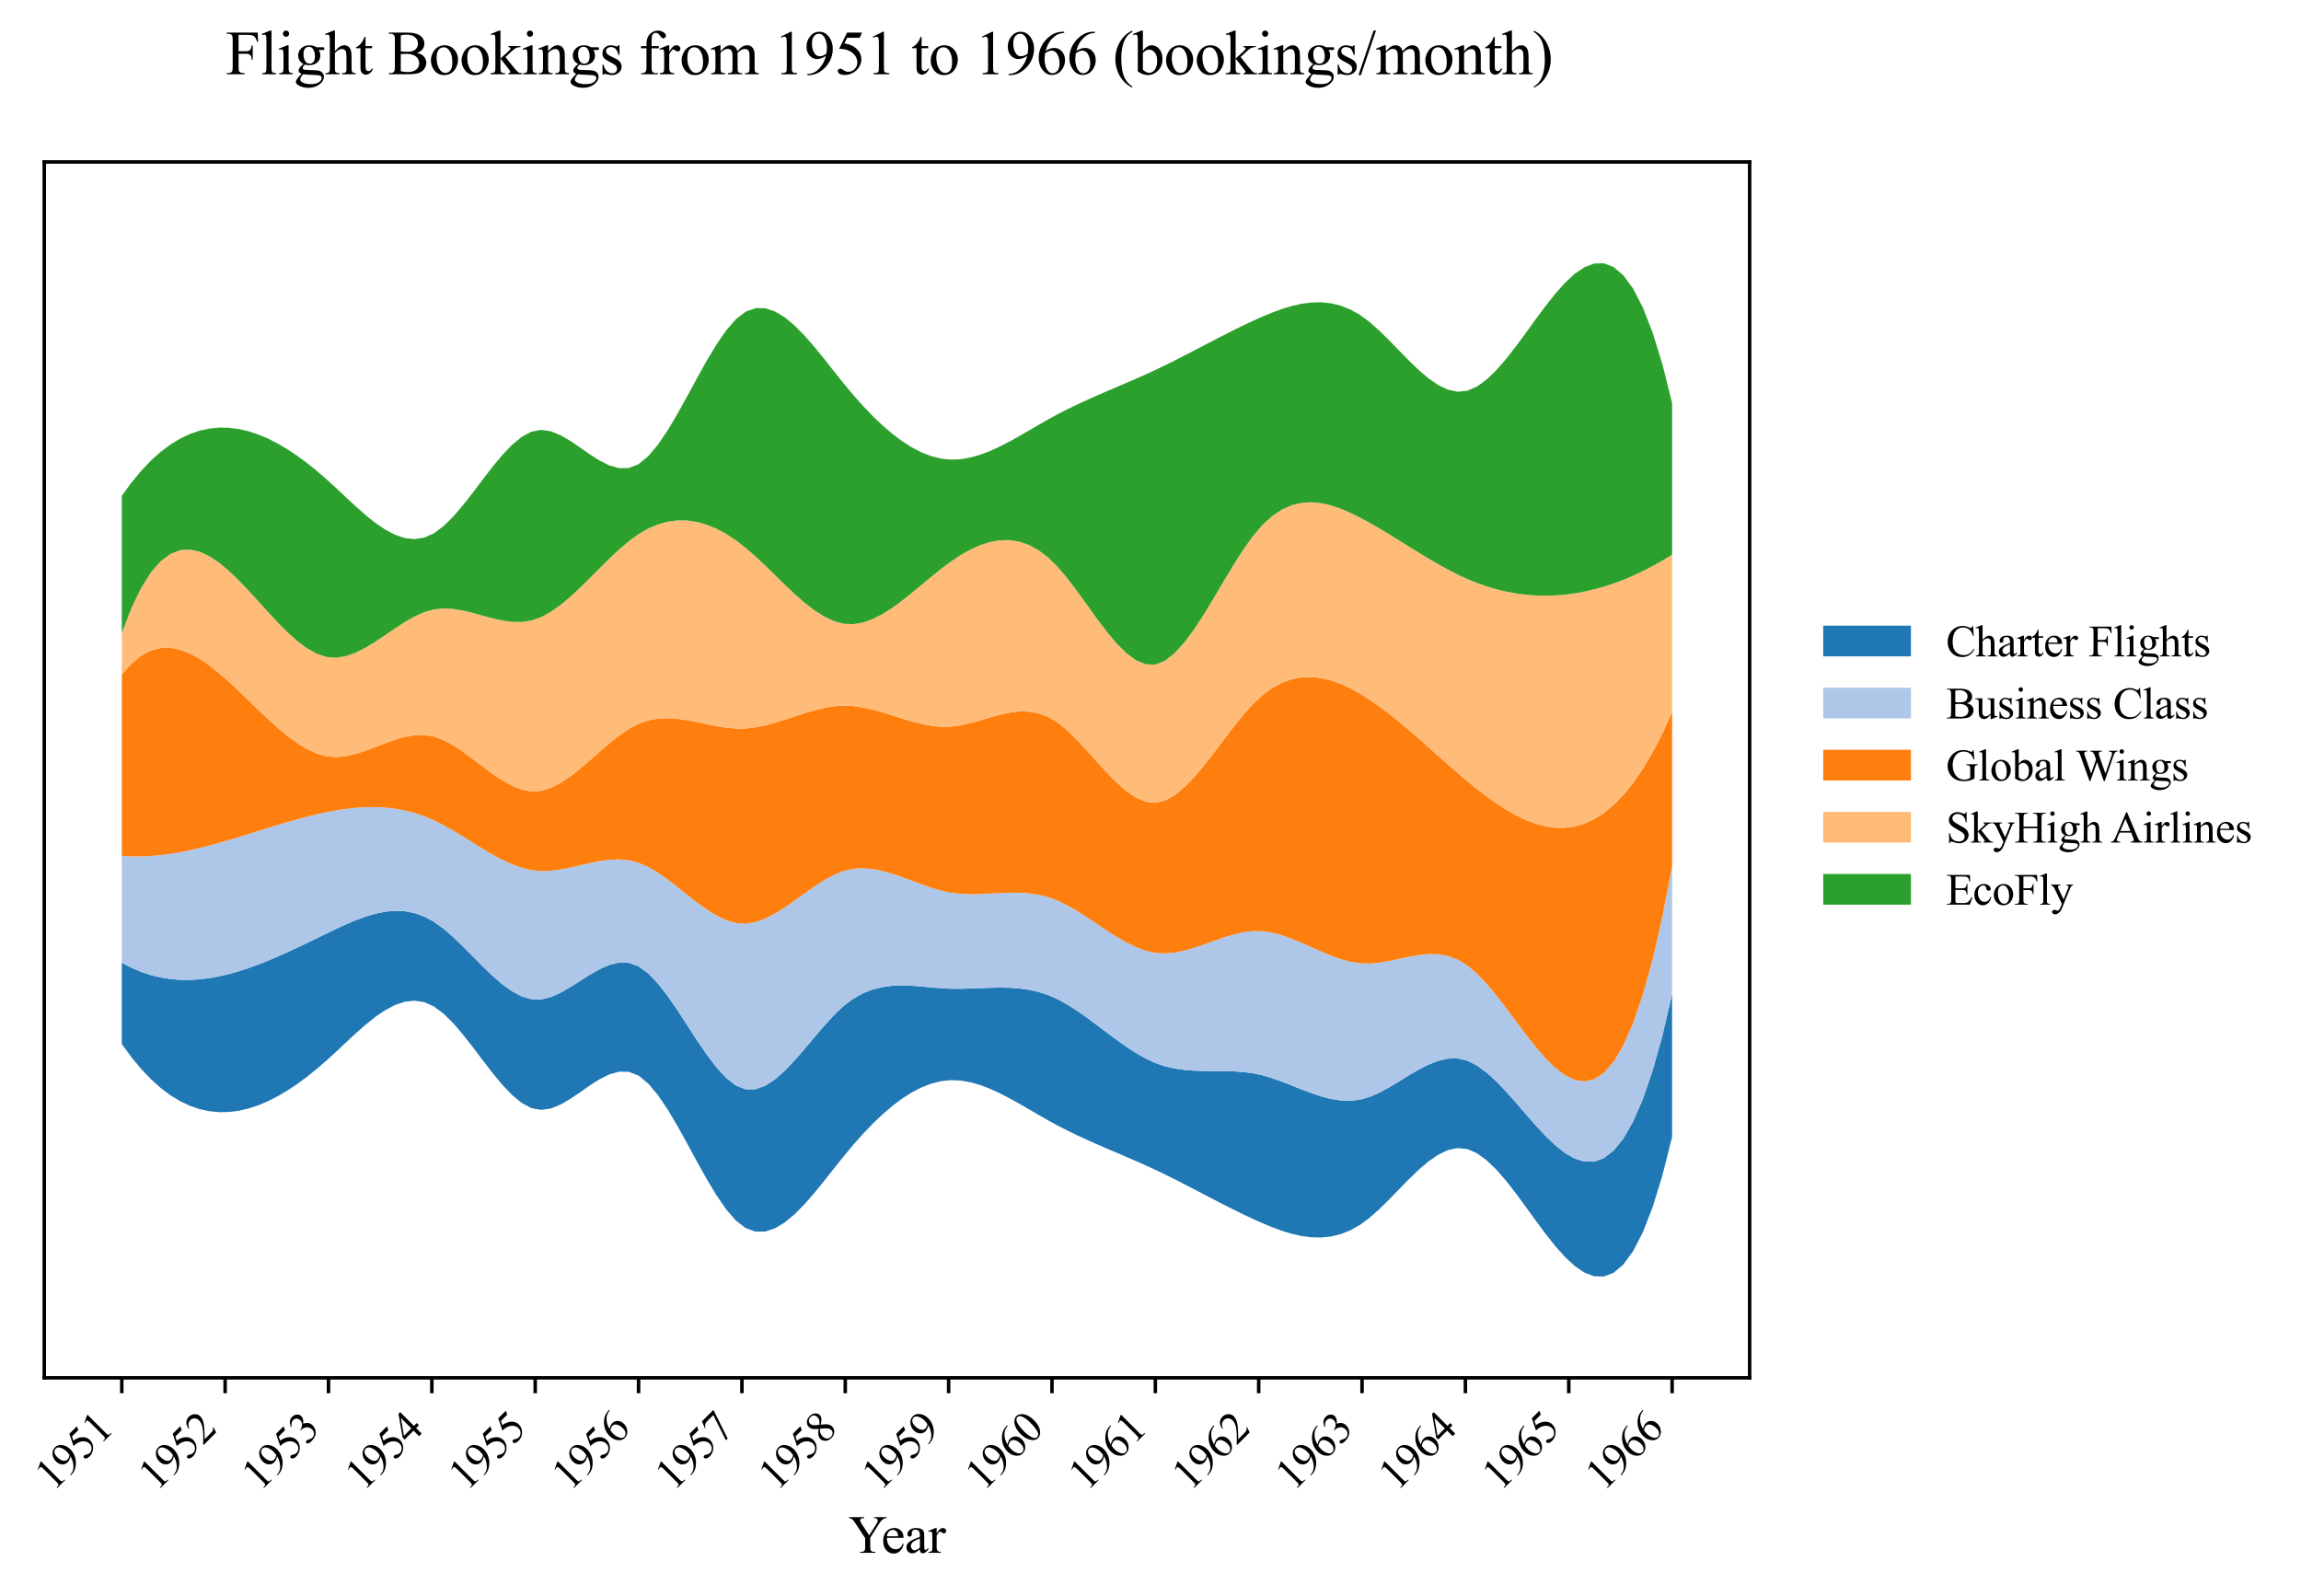 <?xml version="1.0" encoding="utf-8" standalone="no"?>
<!DOCTYPE svg PUBLIC "-//W3C//DTD SVG 1.1//EN"
  "http://www.w3.org/Graphics/SVG/1.1/DTD/svg11.dtd">
<svg xmlns:xlink="http://www.w3.org/1999/xlink" width="524.596pt" height="363.785pt" viewBox="0 0 524.596 363.785" xmlns="http://www.w3.org/2000/svg" version="1.1">
 <defs>
  <style type="text/css">*{stroke-linejoin: round; stroke-linecap: butt}</style>
 </defs>
 <g id="figure_1">
  <g id="patch_1">
   <path d="M 0 363.785 
L 524.596 363.785 
L 524.596 0 
L 0 0 
z
" style="fill: #ffffff"/>
  </g>
  <g id="axes_1">
   <g id="patch_2">
    <path d="M 10.092 314.121 
L 398.892 314.121 
L 398.892 36.921 
L 10.092 36.921 
z
" style="fill: #ffffff"/>
   </g>
   <g id="FillBetweenPolyCollection_1">
    <path d="M 27.765 219.475 
L 27.765 238.008 
L 29.988 241.051 
L 32.211 243.732 
L 34.434 246.061 
L 36.657 248.052 
L 38.88 249.716 
L 41.103 251.065 
L 43.326 252.112 
L 45.549 252.868 
L 47.772 253.346 
L 49.995 253.558 
L 52.217 253.515 
L 54.44 253.231 
L 56.663 252.716 
L 58.886 251.984 
L 61.109 251.046 
L 63.332 249.914 
L 65.555 248.6 
L 67.778 247.117 
L 70.001 245.476 
L 72.224 243.691 
L 74.447 241.772 
L 76.67 239.737 
L 78.893 237.648 
L 81.116 235.582 
L 83.339 233.62 
L 85.562 231.84 
L 87.785 230.323 
L 90.008 229.146 
L 92.231 228.39 
L 94.454 228.135 
L 96.677 228.458 
L 98.9 229.439 
L 101.123 231.094 
L 103.346 233.292 
L 105.569 235.885 
L 107.792 238.724 
L 110.015 241.662 
L 112.238 244.55 
L 114.461 247.238 
L 116.684 249.579 
L 118.907 251.423 
L 121.13 252.623 
L 123.353 253.042 
L 125.576 252.717 
L 127.799 251.821 
L 130.022 250.53 
L 132.245 249.02 
L 134.468 247.468 
L 136.691 246.048 
L 138.914 244.938 
L 141.137 244.313 
L 143.36 244.349 
L 145.583 245.222 
L 147.806 247.049 
L 150.029 249.702 
L 152.252 252.995 
L 154.475 256.742 
L 156.698 260.755 
L 158.921 264.85 
L 161.144 268.838 
L 163.367 272.534 
L 165.59 275.751 
L 167.813 278.302 
L 170.036 280.004 
L 172.259 280.794 
L 174.482 280.767 
L 176.705 280.028 
L 178.928 278.682 
L 181.151 276.833 
L 183.374 274.586 
L 185.597 272.047 
L 187.82 269.32 
L 190.043 266.51 
L 192.266 263.723 
L 194.488 261.055 
L 196.711 258.55 
L 198.934 256.225 
L 201.157 254.098 
L 203.38 252.187 
L 205.603 250.51 
L 207.826 249.085 
L 210.049 247.929 
L 212.272 247.06 
L 214.495 246.497 
L 216.718 246.258 
L 218.941 246.342 
L 221.164 246.717 
L 223.387 247.342 
L 225.61 248.179 
L 227.833 249.187 
L 230.056 250.327 
L 232.279 251.56 
L 234.502 252.846 
L 236.725 254.146 
L 238.948 255.419 
L 241.171 256.629 
L 243.394 257.766 
L 245.617 258.842 
L 247.84 259.868 
L 250.063 260.857 
L 252.286 261.821 
L 254.509 262.772 
L 256.732 263.723 
L 258.955 264.686 
L 261.178 265.673 
L 263.401 266.696 
L 265.624 267.764 
L 267.847 268.87 
L 270.07 270.005 
L 272.293 271.157 
L 274.516 272.318 
L 276.739 273.476 
L 278.962 274.622 
L 281.185 275.745 
L 283.408 276.836 
L 285.631 277.883 
L 287.854 278.878 
L 290.077 279.798 
L 292.3 280.613 
L 294.523 281.287 
L 296.746 281.787 
L 298.969 282.079 
L 301.192 282.129 
L 303.415 281.903 
L 305.638 281.368 
L 307.861 280.49 
L 310.084 279.235 
L 312.307 277.582 
L 314.53 275.602 
L 316.753 273.411 
L 318.976 271.121 
L 321.199 268.849 
L 323.422 266.707 
L 325.645 264.81 
L 327.868 263.273 
L 330.091 262.209 
L 332.314 261.733 
L 334.537 261.959 
L 336.76 262.935 
L 338.982 264.56 
L 341.205 266.714 
L 343.428 269.278 
L 345.651 272.131 
L 347.874 275.154 
L 350.097 278.225 
L 352.32 281.226 
L 354.543 284.036 
L 356.766 286.535 
L 358.989 288.604 
L 361.212 290.121 
L 363.435 290.966 
L 365.658 291.021 
L 367.881 290.165 
L 370.104 288.277 
L 372.327 285.238 
L 374.55 280.928 
L 376.773 275.226 
L 378.996 268.012 
L 381.219 259.168 
L 381.219 226.619 
L 381.219 226.619 
L 378.996 236.137 
L 376.773 244.081 
L 374.55 250.56 
L 372.327 255.684 
L 370.104 259.563 
L 367.881 262.306 
L 365.658 264.024 
L 363.435 264.826 
L 361.212 264.821 
L 358.989 264.12 
L 356.766 262.832 
L 354.543 261.067 
L 352.32 258.935 
L 350.097 256.545 
L 347.874 254.007 
L 345.651 251.431 
L 343.428 248.927 
L 341.205 246.604 
L 338.982 244.571 
L 336.76 242.94 
L 334.537 241.819 
L 332.314 241.301 
L 330.091 241.345 
L 327.868 241.852 
L 325.645 242.724 
L 323.422 243.862 
L 321.199 245.165 
L 318.976 246.535 
L 316.753 247.872 
L 314.53 249.078 
L 312.307 250.053 
L 310.084 250.698 
L 307.861 250.958 
L 305.638 250.88 
L 303.415 250.523 
L 301.192 249.945 
L 298.969 249.206 
L 296.746 248.364 
L 294.523 247.478 
L 292.3 246.608 
L 290.077 245.813 
L 287.854 245.151 
L 285.631 244.678 
L 283.408 244.392 
L 281.185 244.245 
L 278.962 244.19 
L 276.739 244.178 
L 274.516 244.163 
L 272.293 244.095 
L 270.07 243.927 
L 267.847 243.612 
L 265.624 243.101 
L 263.401 242.346 
L 261.178 241.316 
L 258.955 240.048 
L 256.732 238.597 
L 254.509 237.016 
L 252.286 235.359 
L 250.063 233.68 
L 247.84 232.034 
L 245.617 230.473 
L 243.394 229.052 
L 241.171 227.824 
L 238.948 226.844 
L 236.725 226.125 
L 234.502 225.634 
L 232.279 225.333 
L 230.056 225.185 
L 227.833 225.153 
L 225.61 225.199 
L 223.387 225.285 
L 221.164 225.374 
L 218.941 225.428 
L 216.718 225.411 
L 214.495 225.293 
L 212.272 225.103 
L 210.049 224.897 
L 207.826 224.732 
L 205.603 224.662 
L 203.38 224.745 
L 201.157 225.036 
L 198.934 225.592 
L 196.711 226.467 
L 194.488 227.72 
L 192.266 229.404 
L 190.043 231.521 
L 187.82 233.953 
L 185.597 236.562 
L 183.374 239.212 
L 181.151 241.768 
L 178.928 244.093 
L 176.705 246.05 
L 174.482 247.504 
L 172.259 248.319 
L 170.036 248.358 
L 167.813 247.496 
L 165.59 245.775 
L 163.367 243.367 
L 161.144 240.447 
L 158.921 237.188 
L 156.698 233.765 
L 154.475 230.354 
L 152.252 227.127 
L 150.029 224.26 
L 147.806 221.927 
L 145.583 220.303 
L 143.36 219.508 
L 141.137 219.45 
L 138.914 219.98 
L 136.691 220.954 
L 134.468 222.222 
L 132.245 223.639 
L 130.022 225.058 
L 127.799 226.331 
L 125.576 227.313 
L 123.353 227.854 
L 121.13 227.813 
L 118.907 227.148 
L 116.684 225.957 
L 114.461 224.345 
L 112.238 222.418 
L 110.015 220.28 
L 107.792 218.037 
L 105.569 215.796 
L 103.346 213.661 
L 101.123 211.737 
L 98.9 210.131 
L 96.677 208.936 
L 94.454 208.151 
L 92.231 207.737 
L 90.008 207.651 
L 87.785 207.854 
L 85.562 208.304 
L 83.339 208.96 
L 81.116 209.78 
L 78.893 210.725 
L 76.67 211.753 
L 74.447 212.823 
L 72.224 213.902 
L 70.001 214.977 
L 67.778 216.036 
L 65.555 217.068 
L 63.332 218.062 
L 61.109 219.006 
L 58.886 219.888 
L 56.663 220.698 
L 54.44 221.425 
L 52.217 222.056 
L 49.995 222.58 
L 47.772 222.987 
L 45.549 223.265 
L 43.326 223.402 
L 41.103 223.387 
L 38.88 223.209 
L 36.657 222.857 
L 34.434 222.318 
L 32.211 221.583 
L 29.988 220.639 
L 27.765 219.475 
z
" clip-path="url(#pa8cbc39b16)" style="fill: #1f77b4"/>
   </g>
   <g id="FillBetweenPolyCollection_2">
    <path d="M 27.765 195.112 
L 27.765 219.475 
L 29.988 220.639 
L 32.211 221.583 
L 34.434 222.318 
L 36.657 222.857 
L 38.88 223.209 
L 41.103 223.387 
L 43.326 223.402 
L 45.549 223.265 
L 47.772 222.987 
L 49.995 222.58 
L 52.217 222.056 
L 54.44 221.425 
L 56.663 220.698 
L 58.886 219.888 
L 61.109 219.006 
L 63.332 218.062 
L 65.555 217.068 
L 67.778 216.036 
L 70.001 214.977 
L 72.224 213.902 
L 74.447 212.823 
L 76.67 211.753 
L 78.893 210.725 
L 81.116 209.78 
L 83.339 208.96 
L 85.562 208.304 
L 87.785 207.854 
L 90.008 207.651 
L 92.231 207.737 
L 94.454 208.151 
L 96.677 208.936 
L 98.9 210.131 
L 101.123 211.737 
L 103.346 213.661 
L 105.569 215.796 
L 107.792 218.037 
L 110.015 220.28 
L 112.238 222.418 
L 114.461 224.345 
L 116.684 225.957 
L 118.907 227.148 
L 121.13 227.813 
L 123.353 227.854 
L 125.576 227.313 
L 127.799 226.331 
L 130.022 225.058 
L 132.245 223.639 
L 134.468 222.222 
L 136.691 220.954 
L 138.914 219.98 
L 141.137 219.45 
L 143.36 219.508 
L 145.583 220.303 
L 147.806 221.927 
L 150.029 224.26 
L 152.252 227.127 
L 154.475 230.354 
L 156.698 233.765 
L 158.921 237.188 
L 161.144 240.447 
L 163.367 243.367 
L 165.59 245.775 
L 167.813 247.496 
L 170.036 248.358 
L 172.259 248.319 
L 174.482 247.504 
L 176.705 246.05 
L 178.928 244.093 
L 181.151 241.768 
L 183.374 239.212 
L 185.597 236.562 
L 187.82 233.953 
L 190.043 231.521 
L 192.266 229.404 
L 194.488 227.72 
L 196.711 226.467 
L 198.934 225.592 
L 201.157 225.036 
L 203.38 224.745 
L 205.603 224.662 
L 207.826 224.732 
L 210.049 224.897 
L 212.272 225.103 
L 214.495 225.293 
L 216.718 225.411 
L 218.941 225.428 
L 221.164 225.374 
L 223.387 225.285 
L 225.61 225.199 
L 227.833 225.153 
L 230.056 225.185 
L 232.279 225.333 
L 234.502 225.634 
L 236.725 226.125 
L 238.948 226.844 
L 241.171 227.824 
L 243.394 229.052 
L 245.617 230.473 
L 247.84 232.034 
L 250.063 233.68 
L 252.286 235.359 
L 254.509 237.016 
L 256.732 238.597 
L 258.955 240.048 
L 261.178 241.316 
L 263.401 242.346 
L 265.624 243.101 
L 267.847 243.612 
L 270.07 243.927 
L 272.293 244.095 
L 274.516 244.163 
L 276.739 244.178 
L 278.962 244.19 
L 281.185 244.245 
L 283.408 244.392 
L 285.631 244.678 
L 287.854 245.151 
L 290.077 245.813 
L 292.3 246.608 
L 294.523 247.478 
L 296.746 248.364 
L 298.969 249.206 
L 301.192 249.945 
L 303.415 250.523 
L 305.638 250.88 
L 307.861 250.958 
L 310.084 250.698 
L 312.307 250.053 
L 314.53 249.078 
L 316.753 247.872 
L 318.976 246.535 
L 321.199 245.165 
L 323.422 243.862 
L 325.645 242.724 
L 327.868 241.852 
L 330.091 241.345 
L 332.314 241.301 
L 334.537 241.819 
L 336.76 242.94 
L 338.982 244.571 
L 341.205 246.604 
L 343.428 248.927 
L 345.651 251.431 
L 347.874 254.007 
L 350.097 256.545 
L 352.32 258.935 
L 354.543 261.067 
L 356.766 262.832 
L 358.989 264.12 
L 361.212 264.821 
L 363.435 264.826 
L 365.658 264.024 
L 367.881 262.306 
L 370.104 259.563 
L 372.327 255.684 
L 374.55 250.56 
L 376.773 244.081 
L 378.996 236.137 
L 381.219 226.619 
L 381.219 197.491 
L 381.219 197.491 
L 378.996 208.997 
L 376.773 218.714 
L 374.55 226.761 
L 372.327 233.254 
L 370.104 238.311 
L 367.881 242.051 
L 365.658 244.591 
L 363.435 246.048 
L 361.212 246.541 
L 358.989 246.187 
L 356.766 245.105 
L 354.543 243.412 
L 352.32 241.225 
L 350.097 238.663 
L 347.874 235.843 
L 345.651 232.883 
L 343.428 229.901 
L 341.205 227.015 
L 338.982 224.342 
L 336.76 222 
L 334.537 220.108 
L 332.314 218.764 
L 330.091 217.942 
L 327.868 217.553 
L 325.645 217.511 
L 323.422 217.729 
L 321.199 218.119 
L 318.976 218.596 
L 316.753 219.072 
L 314.53 219.459 
L 312.307 219.671 
L 310.084 219.622 
L 307.861 219.266 
L 305.638 218.656 
L 303.415 217.855 
L 301.192 216.927 
L 298.969 215.937 
L 296.746 214.949 
L 294.523 214.026 
L 292.3 213.232 
L 290.077 212.632 
L 287.854 212.29 
L 285.631 212.265 
L 283.408 212.544 
L 281.185 213.058 
L 278.962 213.738 
L 276.739 214.513 
L 274.516 215.313 
L 272.293 216.068 
L 270.07 216.707 
L 267.847 217.162 
L 265.624 217.362 
L 263.401 217.236 
L 261.178 216.738 
L 258.955 215.911 
L 256.732 214.82 
L 254.509 213.531 
L 252.286 212.111 
L 250.063 210.626 
L 247.84 209.141 
L 245.617 207.722 
L 243.394 206.436 
L 241.171 205.348 
L 238.948 204.523 
L 236.725 203.977 
L 234.502 203.664 
L 232.279 203.534 
L 230.056 203.537 
L 227.833 203.621 
L 225.61 203.737 
L 223.387 203.834 
L 221.164 203.861 
L 218.941 203.769 
L 216.718 203.506 
L 214.495 203.032 
L 212.272 202.377 
L 210.049 201.603 
L 207.826 200.772 
L 205.603 199.947 
L 203.38 199.189 
L 201.157 198.56 
L 198.934 198.122 
L 196.711 197.939 
L 194.488 198.071 
L 192.266 198.58 
L 190.043 199.485 
L 187.82 200.706 
L 185.597 202.148 
L 183.374 203.718 
L 181.151 205.324 
L 178.928 206.87 
L 176.705 208.264 
L 174.482 209.412 
L 172.259 210.221 
L 170.036 210.596 
L 167.813 210.452 
L 165.59 209.803 
L 163.367 208.74 
L 161.144 207.359 
L 158.921 205.754 
L 156.698 204.018 
L 154.475 202.247 
L 152.252 200.534 
L 150.029 198.974 
L 147.806 197.66 
L 145.583 196.689 
L 143.36 196.125 
L 141.137 195.923 
L 138.914 196.011 
L 136.691 196.316 
L 134.468 196.763 
L 132.245 197.281 
L 130.022 197.795 
L 127.799 198.234 
L 125.576 198.523 
L 123.353 198.59 
L 121.13 198.362 
L 118.907 197.821 
L 116.684 197.011 
L 114.461 195.984 
L 112.238 194.791 
L 110.015 193.483 
L 107.792 192.11 
L 105.569 190.725 
L 103.346 189.377 
L 101.123 188.117 
L 98.9 186.998 
L 96.677 186.063 
L 94.454 185.32 
L 92.231 184.754 
L 90.008 184.355 
L 87.785 184.11 
L 85.562 184.006 
L 83.339 184.03 
L 81.116 184.171 
L 78.893 184.416 
L 76.67 184.753 
L 74.447 185.169 
L 72.224 185.653 
L 70.001 186.195 
L 67.778 186.786 
L 65.555 187.416 
L 63.332 188.076 
L 61.109 188.757 
L 58.886 189.45 
L 56.663 190.144 
L 54.44 190.831 
L 52.217 191.502 
L 49.995 192.147 
L 47.772 192.756 
L 45.549 193.321 
L 43.326 193.832 
L 41.103 194.279 
L 38.88 194.654 
L 36.657 194.947 
L 34.434 195.149 
L 32.211 195.249 
L 29.988 195.24 
L 27.765 195.112 
z
" clip-path="url(#pa8cbc39b16)" style="fill: #aec7e8"/>
   </g>
   <g id="FillBetweenPolyCollection_3">
    <path d="M 27.765 153.785 
L 27.765 195.112 
L 29.988 195.24 
L 32.211 195.249 
L 34.434 195.149 
L 36.657 194.947 
L 38.88 194.654 
L 41.103 194.279 
L 43.326 193.832 
L 45.549 193.321 
L 47.772 192.756 
L 49.995 192.147 
L 52.217 191.502 
L 54.44 190.831 
L 56.663 190.144 
L 58.886 189.45 
L 61.109 188.757 
L 63.332 188.076 
L 65.555 187.416 
L 67.778 186.786 
L 70.001 186.195 
L 72.224 185.653 
L 74.447 185.169 
L 76.67 184.753 
L 78.893 184.416 
L 81.116 184.171 
L 83.339 184.03 
L 85.562 184.006 
L 87.785 184.11 
L 90.008 184.355 
L 92.231 184.754 
L 94.454 185.32 
L 96.677 186.063 
L 98.9 186.998 
L 101.123 188.117 
L 103.346 189.377 
L 105.569 190.725 
L 107.792 192.11 
L 110.015 193.483 
L 112.238 194.791 
L 114.461 195.984 
L 116.684 197.011 
L 118.907 197.821 
L 121.13 198.362 
L 123.353 198.59 
L 125.576 198.523 
L 127.799 198.234 
L 130.022 197.795 
L 132.245 197.281 
L 134.468 196.763 
L 136.691 196.316 
L 138.914 196.011 
L 141.137 195.923 
L 143.36 196.125 
L 145.583 196.689 
L 147.806 197.66 
L 150.029 198.974 
L 152.252 200.534 
L 154.475 202.247 
L 156.698 204.018 
L 158.921 205.754 
L 161.144 207.359 
L 163.367 208.74 
L 165.59 209.803 
L 167.813 210.452 
L 170.036 210.596 
L 172.259 210.221 
L 174.482 209.412 
L 176.705 208.264 
L 178.928 206.87 
L 181.151 205.324 
L 183.374 203.718 
L 185.597 202.148 
L 187.82 200.706 
L 190.043 199.485 
L 192.266 198.58 
L 194.488 198.071 
L 196.711 197.939 
L 198.934 198.122 
L 201.157 198.56 
L 203.38 199.189 
L 205.603 199.947 
L 207.826 200.772 
L 210.049 201.603 
L 212.272 202.377 
L 214.495 203.032 
L 216.718 203.506 
L 218.941 203.769 
L 221.164 203.861 
L 223.387 203.834 
L 225.61 203.737 
L 227.833 203.621 
L 230.056 203.537 
L 232.279 203.534 
L 234.502 203.664 
L 236.725 203.977 
L 238.948 204.523 
L 241.171 205.348 
L 243.394 206.436 
L 245.617 207.722 
L 247.84 209.141 
L 250.063 210.626 
L 252.286 212.111 
L 254.509 213.531 
L 256.732 214.82 
L 258.955 215.911 
L 261.178 216.738 
L 263.401 217.236 
L 265.624 217.362 
L 267.847 217.162 
L 270.07 216.707 
L 272.293 216.068 
L 274.516 215.313 
L 276.739 214.513 
L 278.962 213.738 
L 281.185 213.058 
L 283.408 212.544 
L 285.631 212.265 
L 287.854 212.29 
L 290.077 212.632 
L 292.3 213.232 
L 294.523 214.026 
L 296.746 214.949 
L 298.969 215.937 
L 301.192 216.927 
L 303.415 217.855 
L 305.638 218.656 
L 307.861 219.266 
L 310.084 219.622 
L 312.307 219.671 
L 314.53 219.459 
L 316.753 219.072 
L 318.976 218.596 
L 321.199 218.119 
L 323.422 217.729 
L 325.645 217.511 
L 327.868 217.553 
L 330.091 217.942 
L 332.314 218.764 
L 334.537 220.108 
L 336.76 222 
L 338.982 224.342 
L 341.205 227.015 
L 343.428 229.901 
L 345.651 232.883 
L 347.874 235.843 
L 350.097 238.663 
L 352.32 241.225 
L 354.543 243.412 
L 356.766 245.105 
L 358.989 246.187 
L 361.212 246.541 
L 363.435 246.048 
L 365.658 244.591 
L 367.881 242.051 
L 370.104 238.311 
L 372.327 233.254 
L 374.55 226.761 
L 376.773 218.714 
L 378.996 208.997 
L 381.219 197.491 
L 381.219 162.35 
L 381.219 162.35 
L 378.996 167.212 
L 376.773 171.508 
L 374.55 175.261 
L 372.327 178.497 
L 370.104 181.239 
L 367.881 183.514 
L 365.658 185.344 
L 363.435 186.755 
L 361.212 187.771 
L 358.989 188.417 
L 356.766 188.716 
L 354.543 188.695 
L 352.32 188.376 
L 350.097 187.786 
L 347.874 186.947 
L 345.651 185.885 
L 343.428 184.625 
L 341.205 183.191 
L 338.982 181.606 
L 336.76 179.897 
L 334.537 178.087 
L 332.314 176.201 
L 330.091 174.262 
L 327.868 172.292 
L 325.645 170.315 
L 323.422 168.352 
L 321.199 166.426 
L 318.976 164.561 
L 316.753 162.778 
L 314.53 161.1 
L 312.307 159.549 
L 310.084 158.149 
L 307.861 156.924 
L 305.638 155.901 
L 303.415 155.11 
L 301.192 154.578 
L 298.969 154.336 
L 296.746 154.411 
L 294.523 154.832 
L 292.3 155.628 
L 290.077 156.827 
L 287.854 158.459 
L 285.631 160.546 
L 283.408 163.029 
L 281.185 165.789 
L 278.962 168.7 
L 276.739 171.641 
L 274.516 174.489 
L 272.293 177.12 
L 270.07 179.411 
L 267.847 181.24 
L 265.624 182.484 
L 263.401 183.019 
L 261.178 182.765 
L 258.955 181.81 
L 256.732 180.287 
L 254.509 178.327 
L 252.286 176.062 
L 250.063 173.622 
L 247.84 171.139 
L 245.617 168.745 
L 243.394 166.57 
L 241.171 164.748 
L 238.948 163.406 
L 236.725 162.586 
L 234.502 162.214 
L 232.279 162.21 
L 230.056 162.491 
L 227.833 162.978 
L 225.61 163.589 
L 223.387 164.243 
L 221.164 164.859 
L 218.941 165.355 
L 216.718 165.651 
L 214.495 165.678 
L 212.272 165.45 
L 210.049 165.022 
L 207.826 164.448 
L 205.603 163.781 
L 203.38 163.076 
L 201.157 162.386 
L 198.934 161.766 
L 196.711 161.269 
L 194.488 160.95 
L 192.266 160.862 
L 190.043 161.03 
L 187.82 161.412 
L 185.597 161.956 
L 183.374 162.613 
L 181.151 163.331 
L 178.928 164.06 
L 176.705 164.749 
L 174.482 165.347 
L 172.259 165.804 
L 170.036 166.068 
L 167.813 166.093 
L 165.59 165.896 
L 163.367 165.541 
L 161.144 165.096 
L 158.921 164.625 
L 156.698 164.197 
L 154.475 163.876 
L 152.252 163.73 
L 150.029 163.824 
L 147.806 164.225 
L 145.583 164.999 
L 143.36 166.185 
L 141.137 167.711 
L 138.914 169.479 
L 136.691 171.39 
L 134.468 173.343 
L 132.245 175.241 
L 130.022 176.985 
L 127.799 178.474 
L 125.576 179.611 
L 123.353 180.296 
L 121.13 180.432 
L 118.907 180.007 
L 116.684 179.118 
L 114.461 177.87 
L 112.238 176.369 
L 110.015 174.718 
L 107.792 173.022 
L 105.569 171.387 
L 103.346 169.917 
L 101.123 168.717 
L 98.9 167.891 
L 96.677 167.528 
L 94.454 167.592 
L 92.231 167.993 
L 90.008 168.64 
L 87.785 169.441 
L 85.562 170.307 
L 83.339 171.145 
L 81.116 171.864 
L 78.893 172.375 
L 76.67 172.586 
L 74.447 172.406 
L 72.224 171.787 
L 70.001 170.773 
L 67.778 169.424 
L 65.555 167.796 
L 63.332 165.949 
L 61.109 163.939 
L 58.886 161.825 
L 56.663 159.665 
L 54.44 157.517 
L 52.217 155.439 
L 49.995 153.489 
L 47.772 151.724 
L 45.549 150.204 
L 43.326 148.986 
L 41.103 148.128 
L 38.88 147.687 
L 36.657 147.723 
L 34.434 148.292 
L 32.211 149.454 
L 29.988 151.265 
L 27.765 153.785 
z
" clip-path="url(#pa8cbc39b16)" style="fill: #ff7f0e"/>
   </g>
   <g id="FillBetweenPolyCollection_4">
    <path d="M 27.765 144.301 
L 27.765 153.785 
L 29.988 151.265 
L 32.211 149.454 
L 34.434 148.292 
L 36.657 147.723 
L 38.88 147.687 
L 41.103 148.128 
L 43.326 148.986 
L 45.549 150.204 
L 47.772 151.724 
L 49.995 153.489 
L 52.217 155.439 
L 54.44 157.517 
L 56.663 159.665 
L 58.886 161.825 
L 61.109 163.939 
L 63.332 165.949 
L 65.555 167.796 
L 67.778 169.424 
L 70.001 170.773 
L 72.224 171.787 
L 74.447 172.406 
L 76.67 172.586 
L 78.893 172.375 
L 81.116 171.864 
L 83.339 171.145 
L 85.562 170.307 
L 87.785 169.441 
L 90.008 168.64 
L 92.231 167.993 
L 94.454 167.592 
L 96.677 167.528 
L 98.9 167.891 
L 101.123 168.717 
L 103.346 169.917 
L 105.569 171.387 
L 107.792 173.022 
L 110.015 174.718 
L 112.238 176.369 
L 114.461 177.87 
L 116.684 179.118 
L 118.907 180.007 
L 121.13 180.432 
L 123.353 180.296 
L 125.576 179.611 
L 127.799 178.474 
L 130.022 176.985 
L 132.245 175.241 
L 134.468 173.343 
L 136.691 171.39 
L 138.914 169.479 
L 141.137 167.711 
L 143.36 166.185 
L 145.583 164.999 
L 147.806 164.225 
L 150.029 163.824 
L 152.252 163.73 
L 154.475 163.876 
L 156.698 164.197 
L 158.921 164.625 
L 161.144 165.096 
L 163.367 165.541 
L 165.59 165.896 
L 167.813 166.093 
L 170.036 166.068 
L 172.259 165.804 
L 174.482 165.347 
L 176.705 164.749 
L 178.928 164.06 
L 181.151 163.331 
L 183.374 162.613 
L 185.597 161.956 
L 187.82 161.412 
L 190.043 161.03 
L 192.266 160.862 
L 194.488 160.95 
L 196.711 161.269 
L 198.934 161.766 
L 201.157 162.386 
L 203.38 163.076 
L 205.603 163.781 
L 207.826 164.448 
L 210.049 165.022 
L 212.272 165.45 
L 214.495 165.678 
L 216.718 165.651 
L 218.941 165.355 
L 221.164 164.859 
L 223.387 164.243 
L 225.61 163.589 
L 227.833 162.978 
L 230.056 162.491 
L 232.279 162.21 
L 234.502 162.214 
L 236.725 162.586 
L 238.948 163.406 
L 241.171 164.748 
L 243.394 166.57 
L 245.617 168.745 
L 247.84 171.139 
L 250.063 173.622 
L 252.286 176.062 
L 254.509 178.327 
L 256.732 180.287 
L 258.955 181.81 
L 261.178 182.765 
L 263.401 183.019 
L 265.624 182.484 
L 267.847 181.24 
L 270.07 179.411 
L 272.293 177.12 
L 274.516 174.489 
L 276.739 171.641 
L 278.962 168.7 
L 281.185 165.789 
L 283.408 163.029 
L 285.631 160.546 
L 287.854 158.459 
L 290.077 156.827 
L 292.3 155.628 
L 294.523 154.832 
L 296.746 154.411 
L 298.969 154.336 
L 301.192 154.578 
L 303.415 155.11 
L 305.638 155.901 
L 307.861 156.924 
L 310.084 158.149 
L 312.307 159.549 
L 314.53 161.1 
L 316.753 162.778 
L 318.976 164.561 
L 321.199 166.426 
L 323.422 168.352 
L 325.645 170.315 
L 327.868 172.292 
L 330.091 174.262 
L 332.314 176.201 
L 334.537 178.087 
L 336.76 179.897 
L 338.982 181.606 
L 341.205 183.191 
L 343.428 184.625 
L 345.651 185.885 
L 347.874 186.947 
L 350.097 187.786 
L 352.32 188.376 
L 354.543 188.695 
L 356.766 188.716 
L 358.989 188.417 
L 361.212 187.771 
L 363.435 186.755 
L 365.658 185.344 
L 367.881 183.514 
L 370.104 181.239 
L 372.327 178.497 
L 374.55 175.261 
L 376.773 171.508 
L 378.996 167.212 
L 381.219 162.35 
L 381.219 126.464 
L 381.219 126.464 
L 378.996 127.809 
L 376.773 129.054 
L 374.55 130.199 
L 372.327 131.241 
L 370.104 132.18 
L 367.881 133.015 
L 365.658 133.743 
L 363.435 134.363 
L 361.212 134.875 
L 358.989 135.276 
L 356.766 135.565 
L 354.543 135.742 
L 352.32 135.804 
L 350.097 135.75 
L 347.874 135.578 
L 345.651 135.288 
L 343.428 134.878 
L 341.205 134.347 
L 338.982 133.693 
L 336.76 132.914 
L 334.537 132.011 
L 332.314 130.982 
L 330.091 129.842 
L 327.868 128.613 
L 325.645 127.314 
L 323.422 125.966 
L 321.199 124.59 
L 318.976 123.207 
L 316.753 121.837 
L 314.53 120.501 
L 312.307 119.22 
L 310.084 118.014 
L 307.861 116.912 
L 305.638 115.961 
L 303.415 115.209 
L 301.192 114.705 
L 298.969 114.5 
L 296.746 114.64 
L 294.523 115.177 
L 292.3 116.157 
L 290.077 117.632 
L 287.854 119.648 
L 285.631 122.249 
L 283.408 125.367 
L 281.185 128.851 
L 278.962 132.548 
L 276.739 136.304 
L 274.516 139.967 
L 272.293 143.383 
L 270.07 146.398 
L 267.847 148.861 
L 265.624 150.616 
L 263.401 151.512 
L 261.178 151.445 
L 258.955 150.511 
L 256.732 148.854 
L 254.509 146.622 
L 252.286 143.958 
L 250.063 141.01 
L 247.84 137.922 
L 245.617 134.84 
L 243.394 131.91 
L 241.171 129.277 
L 238.948 127.085 
L 236.725 125.403 
L 234.502 124.205 
L 232.279 123.458 
L 230.056 123.129 
L 227.833 123.184 
L 225.61 123.591 
L 223.387 124.316 
L 221.164 125.327 
L 218.941 126.59 
L 216.718 128.072 
L 214.495 129.738 
L 212.272 131.53 
L 210.049 133.38 
L 207.826 135.221 
L 205.603 136.986 
L 203.38 138.606 
L 201.157 140.016 
L 198.934 141.147 
L 196.711 141.931 
L 194.488 142.303 
L 192.266 142.193 
L 190.043 141.576 
L 187.82 140.514 
L 185.597 139.081 
L 183.374 137.351 
L 181.151 135.399 
L 178.928 133.3 
L 176.705 131.128 
L 174.482 128.957 
L 172.259 126.863 
L 170.036 124.919 
L 167.813 123.197 
L 165.59 121.735 
L 163.367 120.542 
L 161.144 119.627 
L 158.921 118.999 
L 156.698 118.668 
L 154.475 118.642 
L 152.252 118.93 
L 150.029 119.542 
L 147.806 120.486 
L 145.583 121.772 
L 143.36 123.394 
L 141.137 125.287 
L 138.914 127.372 
L 136.691 129.57 
L 134.468 131.802 
L 132.245 133.989 
L 130.022 136.051 
L 127.799 137.91 
L 125.576 139.485 
L 123.353 140.699 
L 121.13 141.474 
L 118.907 141.802 
L 116.684 141.764 
L 114.461 141.45 
L 112.238 140.948 
L 110.015 140.346 
L 107.792 139.733 
L 105.569 139.197 
L 103.346 138.826 
L 101.123 138.709 
L 98.9 138.934 
L 96.677 139.573 
L 94.454 140.58 
L 92.231 141.856 
L 90.008 143.302 
L 87.785 144.816 
L 85.562 146.3 
L 83.339 147.654 
L 81.116 148.778 
L 78.893 149.573 
L 76.67 149.939 
L 74.447 149.776 
L 72.224 149.038 
L 70.001 147.796 
L 67.778 146.137 
L 65.555 144.148 
L 63.332 141.917 
L 61.109 139.53 
L 58.886 137.075 
L 56.663 134.638 
L 54.44 132.308 
L 52.217 130.17 
L 49.995 128.312 
L 47.772 126.821 
L 45.549 125.785 
L 43.326 125.29 
L 41.103 125.423 
L 38.88 126.273 
L 36.657 127.924 
L 34.434 130.466 
L 32.211 133.985 
L 29.988 138.567 
L 27.765 144.301 
z
" clip-path="url(#pa8cbc39b16)" style="fill: #ffbb78"/>
   </g>
   <g id="FillBetweenPolyCollection_5">
    <path d="M 27.765 113.035 
L 27.765 144.301 
L 29.988 138.567 
L 32.211 133.985 
L 34.434 130.466 
L 36.657 127.924 
L 38.88 126.273 
L 41.103 125.423 
L 43.326 125.29 
L 45.549 125.785 
L 47.772 126.821 
L 49.995 128.312 
L 52.217 130.17 
L 54.44 132.308 
L 56.663 134.638 
L 58.886 137.075 
L 61.109 139.53 
L 63.332 141.917 
L 65.555 144.148 
L 67.778 146.137 
L 70.001 147.796 
L 72.224 149.038 
L 74.447 149.776 
L 76.67 149.939 
L 78.893 149.573 
L 81.116 148.778 
L 83.339 147.654 
L 85.562 146.3 
L 87.785 144.816 
L 90.008 143.302 
L 92.231 141.856 
L 94.454 140.58 
L 96.677 139.573 
L 98.9 138.934 
L 101.123 138.709 
L 103.346 138.826 
L 105.569 139.197 
L 107.792 139.733 
L 110.015 140.346 
L 112.238 140.948 
L 114.461 141.45 
L 116.684 141.764 
L 118.907 141.802 
L 121.13 141.474 
L 123.353 140.699 
L 125.576 139.485 
L 127.799 137.91 
L 130.022 136.051 
L 132.245 133.989 
L 134.468 131.802 
L 136.691 129.57 
L 138.914 127.372 
L 141.137 125.287 
L 143.36 123.394 
L 145.583 121.772 
L 147.806 120.486 
L 150.029 119.542 
L 152.252 118.93 
L 154.475 118.642 
L 156.698 118.668 
L 158.921 118.999 
L 161.144 119.627 
L 163.367 120.542 
L 165.59 121.735 
L 167.813 123.197 
L 170.036 124.919 
L 172.259 126.863 
L 174.482 128.957 
L 176.705 131.128 
L 178.928 133.3 
L 181.151 135.399 
L 183.374 137.351 
L 185.597 139.081 
L 187.82 140.514 
L 190.043 141.576 
L 192.266 142.193 
L 194.488 142.303 
L 196.711 141.931 
L 198.934 141.147 
L 201.157 140.016 
L 203.38 138.606 
L 205.603 136.986 
L 207.826 135.221 
L 210.049 133.38 
L 212.272 131.53 
L 214.495 129.738 
L 216.718 128.072 
L 218.941 126.59 
L 221.164 125.327 
L 223.387 124.316 
L 225.61 123.591 
L 227.833 123.184 
L 230.056 123.129 
L 232.279 123.458 
L 234.502 124.205 
L 236.725 125.403 
L 238.948 127.085 
L 241.171 129.277 
L 243.394 131.91 
L 245.617 134.84 
L 247.84 137.922 
L 250.063 141.01 
L 252.286 143.958 
L 254.509 146.622 
L 256.732 148.854 
L 258.955 150.511 
L 261.178 151.445 
L 263.401 151.512 
L 265.624 150.616 
L 267.847 148.861 
L 270.07 146.398 
L 272.293 143.383 
L 274.516 139.967 
L 276.739 136.304 
L 278.962 132.548 
L 281.185 128.851 
L 283.408 125.367 
L 285.631 122.249 
L 287.854 119.648 
L 290.077 117.632 
L 292.3 116.157 
L 294.523 115.177 
L 296.746 114.64 
L 298.969 114.5 
L 301.192 114.705 
L 303.415 115.209 
L 305.638 115.961 
L 307.861 116.912 
L 310.084 118.014 
L 312.307 119.22 
L 314.53 120.501 
L 316.753 121.837 
L 318.976 123.207 
L 321.199 124.59 
L 323.422 125.966 
L 325.645 127.314 
L 327.868 128.613 
L 330.091 129.842 
L 332.314 130.982 
L 334.537 132.011 
L 336.76 132.914 
L 338.982 133.693 
L 341.205 134.347 
L 343.428 134.878 
L 345.651 135.288 
L 347.874 135.578 
L 350.097 135.75 
L 352.32 135.804 
L 354.543 135.742 
L 356.766 135.565 
L 358.989 135.276 
L 361.212 134.875 
L 363.435 134.363 
L 365.658 133.743 
L 367.881 133.015 
L 370.104 132.18 
L 372.327 131.241 
L 374.55 130.199 
L 376.773 129.054 
L 378.996 127.809 
L 381.219 126.464 
L 381.219 91.875 
L 381.219 91.875 
L 378.996 83.03 
L 376.773 75.817 
L 374.55 70.115 
L 372.327 65.804 
L 370.104 62.765 
L 367.881 60.878 
L 365.658 60.021 
L 363.435 60.076 
L 361.212 60.922 
L 358.989 62.439 
L 356.766 64.507 
L 354.543 67.006 
L 352.32 69.816 
L 350.097 72.817 
L 347.874 75.889 
L 345.651 78.911 
L 343.428 81.764 
L 341.205 84.328 
L 338.982 86.483 
L 336.76 88.108 
L 334.537 89.083 
L 332.314 89.309 
L 330.091 88.834 
L 327.868 87.77 
L 325.645 86.232 
L 323.422 84.336 
L 321.199 82.194 
L 318.976 79.921 
L 316.753 77.632 
L 314.53 75.44 
L 312.307 73.461 
L 310.084 71.807 
L 307.861 70.552 
L 305.638 69.674 
L 303.415 69.139 
L 301.192 68.914 
L 298.969 68.964 
L 296.746 69.256 
L 294.523 69.756 
L 292.3 70.43 
L 290.077 71.244 
L 287.854 72.165 
L 285.631 73.159 
L 283.408 74.207 
L 281.185 75.297 
L 278.962 76.421 
L 276.739 77.566 
L 274.516 78.725 
L 272.293 79.885 
L 270.07 81.038 
L 267.847 82.172 
L 265.624 83.279 
L 263.401 84.347 
L 261.178 85.37 
L 258.955 86.357 
L 256.732 87.319 
L 254.509 88.27 
L 252.286 89.222 
L 250.063 90.186 
L 247.84 91.175 
L 245.617 92.201 
L 243.394 93.276 
L 241.171 94.413 
L 238.948 95.623 
L 236.725 96.897 
L 234.502 98.196 
L 232.279 99.482 
L 230.056 100.715 
L 227.833 101.855 
L 225.61 102.864 
L 223.387 103.7 
L 221.164 104.325 
L 218.941 104.7 
L 216.718 104.785 
L 214.495 104.545 
L 212.272 103.982 
L 210.049 103.114 
L 207.826 101.958 
L 205.603 100.533 
L 203.38 98.855 
L 201.157 96.944 
L 198.934 94.818 
L 196.711 92.492 
L 194.488 89.987 
L 192.266 87.319 
L 190.043 84.532 
L 187.82 81.722 
L 185.597 78.996 
L 183.374 76.457 
L 181.151 74.21 
L 178.928 72.361 
L 176.705 71.014 
L 174.482 70.275 
L 172.259 70.248 
L 170.036 71.038 
L 167.813 72.74 
L 165.59 75.292 
L 163.367 78.508 
L 161.144 82.204 
L 158.921 86.193 
L 156.698 90.287 
L 154.475 94.301 
L 152.252 98.048 
L 150.029 101.341 
L 147.806 103.994 
L 145.583 105.82 
L 143.36 106.694 
L 141.137 106.73 
L 138.914 106.105 
L 136.691 104.994 
L 134.468 103.575 
L 132.245 102.022 
L 130.022 100.512 
L 127.799 99.222 
L 125.576 98.326 
L 123.353 98.001 
L 121.13 98.419 
L 118.907 99.619 
L 116.684 101.464 
L 114.461 103.805 
L 112.238 106.493 
L 110.015 109.38 
L 107.792 112.318 
L 105.569 115.158 
L 103.346 117.751 
L 101.123 119.949 
L 98.9 121.603 
L 96.677 122.585 
L 94.454 122.908 
L 92.231 122.652 
L 90.008 121.896 
L 87.785 120.72 
L 85.562 119.202 
L 83.339 117.423 
L 81.116 115.46 
L 78.893 113.395 
L 76.67 111.305 
L 74.447 109.271 
L 72.224 107.352 
L 70.001 105.566 
L 67.778 103.926 
L 65.555 102.442 
L 63.332 101.129 
L 61.109 99.997 
L 58.886 99.059 
L 56.663 98.326 
L 54.44 97.812 
L 52.217 97.527 
L 49.995 97.485 
L 47.772 97.696 
L 45.549 98.174 
L 43.326 98.93 
L 41.103 99.977 
L 38.88 101.326 
L 36.657 102.99 
L 34.434 104.981 
L 32.211 107.311 
L 29.988 109.991 
L 27.765 113.035 
z
" clip-path="url(#pa8cbc39b16)" style="fill: #2ca02c"/>
   </g>
   <g id="matplotlib.axis_1">
    <g id="xtick_1">
     <g id="line2d_1">
      <defs>
       <path id="m76ef76ce27" d="M 0 0 
L 0 3.5 
" style="stroke: #000000; stroke-width: 0.8"/>
      </defs>
      <g>
       <use xlink:href="#m76ef76ce27" x="27.765" y="314.121" style="stroke: #000000; stroke-width: 0.8"/>
      </g>
     </g>
     <g id="text_1">
      <!-- 1951 -->
      <g transform="translate(12.11 340.173) rotate(-45) scale(0.1 -0.1)">
       <defs>
        <path id="TimesNewRomanPSMT-31" d="M 750 3822 
L 1781 4325 
L 1884 4325 
L 1884 747 
Q 1884 391 1914 303 
Q 1944 216 2037 169 
Q 2131 122 2419 116 
L 2419 0 
L 825 0 
L 825 116 
Q 1125 122 1212 167 
Q 1300 213 1334 289 
Q 1369 366 1369 747 
L 1369 3034 
Q 1369 3497 1338 3628 
Q 1316 3728 1258 3775 
Q 1200 3822 1119 3822 
Q 1003 3822 797 3725 
L 750 3822 
z
" transform="scale(0.016)"/>
        <path id="TimesNewRomanPSMT-39" d="M 338 -88 
L 338 28 
Q 744 34 1094 217 
Q 1444 400 1770 856 
Q 2097 1313 2225 1859 
Q 1734 1544 1338 1544 
Q 891 1544 572 1889 
Q 253 2234 253 2806 
Q 253 3363 572 3797 
Q 956 4325 1575 4325 
Q 2097 4325 2469 3894 
Q 2925 3359 2925 2575 
Q 2925 1869 2578 1258 
Q 2231 647 1613 244 
Q 1109 -88 516 -88 
L 338 -88 
z
M 2275 2091 
Q 2331 2497 2331 2741 
Q 2331 3044 2228 3395 
Q 2125 3747 1936 3934 
Q 1747 4122 1506 4122 
Q 1228 4122 1018 3872 
Q 809 3622 809 3128 
Q 809 2469 1088 2097 
Q 1291 1828 1588 1828 
Q 1731 1828 1928 1897 
Q 2125 1966 2275 2091 
z
" transform="scale(0.016)"/>
        <path id="TimesNewRomanPSMT-35" d="M 2778 4238 
L 2534 3706 
L 1259 3706 
L 981 3138 
Q 1809 3016 2294 2522 
Q 2709 2097 2709 1522 
Q 2709 1188 2573 903 
Q 2438 619 2231 419 
Q 2025 219 1772 97 
Q 1413 -75 1034 -75 
Q 653 -75 479 54 
Q 306 184 306 341 
Q 306 428 378 495 
Q 450 563 559 563 
Q 641 563 702 538 
Q 763 513 909 409 
Q 1144 247 1384 247 
Q 1750 247 2026 523 
Q 2303 800 2303 1197 
Q 2303 1581 2056 1914 
Q 1809 2247 1375 2428 
Q 1034 2569 447 2591 
L 1259 4238 
L 2778 4238 
z
" transform="scale(0.016)"/>
       </defs>
       <use xlink:href="#TimesNewRomanPSMT-31"/>
       <use xlink:href="#TimesNewRomanPSMT-39" transform="translate(50 0)"/>
       <use xlink:href="#TimesNewRomanPSMT-35" transform="translate(100 0)"/>
       <use xlink:href="#TimesNewRomanPSMT-31" transform="translate(150 0)"/>
      </g>
     </g>
    </g>
    <g id="xtick_2">
     <g id="line2d_2">
      <g>
       <use xlink:href="#m76ef76ce27" x="51.328" y="314.121" style="stroke: #000000; stroke-width: 0.8"/>
      </g>
     </g>
     <g id="text_2">
      <!-- 1952 -->
      <g transform="translate(35.674 340.173) rotate(-45) scale(0.1 -0.1)">
       <defs>
        <path id="TimesNewRomanPSMT-32" d="M 2934 816 
L 2638 0 
L 138 0 
L 138 116 
Q 1241 1122 1691 1759 
Q 2141 2397 2141 2925 
Q 2141 3328 1894 3587 
Q 1647 3847 1303 3847 
Q 991 3847 742 3664 
Q 494 3481 375 3128 
L 259 3128 
Q 338 3706 661 4015 
Q 984 4325 1469 4325 
Q 1984 4325 2329 3994 
Q 2675 3663 2675 3213 
Q 2675 2891 2525 2569 
Q 2294 2063 1775 1497 
Q 997 647 803 472 
L 1909 472 
Q 2247 472 2383 497 
Q 2519 522 2628 598 
Q 2738 675 2819 816 
L 2934 816 
z
" transform="scale(0.016)"/>
       </defs>
       <use xlink:href="#TimesNewRomanPSMT-31"/>
       <use xlink:href="#TimesNewRomanPSMT-39" transform="translate(50 0)"/>
       <use xlink:href="#TimesNewRomanPSMT-35" transform="translate(100 0)"/>
       <use xlink:href="#TimesNewRomanPSMT-32" transform="translate(150 0)"/>
      </g>
     </g>
    </g>
    <g id="xtick_3">
     <g id="line2d_3">
      <g>
       <use xlink:href="#m76ef76ce27" x="74.892" y="314.121" style="stroke: #000000; stroke-width: 0.8"/>
      </g>
     </g>
     <g id="text_3">
      <!-- 1953 -->
      <g transform="translate(59.237 340.173) rotate(-45) scale(0.1 -0.1)">
       <defs>
        <path id="TimesNewRomanPSMT-33" d="M 325 3431 
Q 506 3859 782 4092 
Q 1059 4325 1472 4325 
Q 1981 4325 2253 3994 
Q 2459 3747 2459 3466 
Q 2459 3003 1878 2509 
Q 2269 2356 2469 2072 
Q 2669 1788 2669 1403 
Q 2669 853 2319 450 
Q 1863 -75 997 -75 
Q 569 -75 414 31 
Q 259 138 259 259 
Q 259 350 332 419 
Q 406 488 509 488 
Q 588 488 669 463 
Q 722 447 909 348 
Q 1097 250 1169 231 
Q 1284 197 1416 197 
Q 1734 197 1970 444 
Q 2206 691 2206 1028 
Q 2206 1275 2097 1509 
Q 2016 1684 1919 1775 
Q 1784 1900 1550 2001 
Q 1316 2103 1072 2103 
L 972 2103 
L 972 2197 
Q 1219 2228 1467 2375 
Q 1716 2522 1828 2728 
Q 1941 2934 1941 3181 
Q 1941 3503 1739 3701 
Q 1538 3900 1238 3900 
Q 753 3900 428 3381 
L 325 3431 
z
" transform="scale(0.016)"/>
       </defs>
       <use xlink:href="#TimesNewRomanPSMT-31"/>
       <use xlink:href="#TimesNewRomanPSMT-39" transform="translate(50 0)"/>
       <use xlink:href="#TimesNewRomanPSMT-35" transform="translate(100 0)"/>
       <use xlink:href="#TimesNewRomanPSMT-33" transform="translate(150 0)"/>
      </g>
     </g>
    </g>
    <g id="xtick_4">
     <g id="line2d_4">
      <g>
       <use xlink:href="#m76ef76ce27" x="98.456" y="314.121" style="stroke: #000000; stroke-width: 0.8"/>
      </g>
     </g>
     <g id="text_4">
      <!-- 1954 -->
      <g transform="translate(82.801 340.173) rotate(-45) scale(0.1 -0.1)">
       <defs>
        <path id="TimesNewRomanPSMT-34" d="M 2978 1563 
L 2978 1119 
L 2409 1119 
L 2409 0 
L 1894 0 
L 1894 1119 
L 100 1119 
L 100 1519 
L 2066 4325 
L 2409 4325 
L 2409 1563 
L 2978 1563 
z
M 1894 1563 
L 1894 3666 
L 406 1563 
L 1894 1563 
z
" transform="scale(0.016)"/>
       </defs>
       <use xlink:href="#TimesNewRomanPSMT-31"/>
       <use xlink:href="#TimesNewRomanPSMT-39" transform="translate(50 0)"/>
       <use xlink:href="#TimesNewRomanPSMT-35" transform="translate(100 0)"/>
       <use xlink:href="#TimesNewRomanPSMT-34" transform="translate(150 0)"/>
      </g>
     </g>
    </g>
    <g id="xtick_5">
     <g id="line2d_5">
      <g>
       <use xlink:href="#m76ef76ce27" x="122.019" y="314.121" style="stroke: #000000; stroke-width: 0.8"/>
      </g>
     </g>
     <g id="text_5">
      <!-- 1955 -->
      <g transform="translate(106.365 340.173) rotate(-45) scale(0.1 -0.1)">
       <use xlink:href="#TimesNewRomanPSMT-31"/>
       <use xlink:href="#TimesNewRomanPSMT-39" transform="translate(50 0)"/>
       <use xlink:href="#TimesNewRomanPSMT-35" transform="translate(100 0)"/>
       <use xlink:href="#TimesNewRomanPSMT-35" transform="translate(150 0)"/>
      </g>
     </g>
    </g>
    <g id="xtick_6">
     <g id="line2d_6">
      <g>
       <use xlink:href="#m76ef76ce27" x="145.583" y="314.121" style="stroke: #000000; stroke-width: 0.8"/>
      </g>
     </g>
     <g id="text_6">
      <!-- 1956 -->
      <g transform="translate(129.928 340.173) rotate(-45) scale(0.1 -0.1)">
       <defs>
        <path id="TimesNewRomanPSMT-36" d="M 2869 4325 
L 2869 4209 
Q 2456 4169 2195 4045 
Q 1934 3922 1679 3669 
Q 1425 3416 1258 3105 
Q 1091 2794 978 2366 
Q 1428 2675 1881 2675 
Q 2316 2675 2634 2325 
Q 2953 1975 2953 1425 
Q 2953 894 2631 456 
Q 2244 -75 1606 -75 
Q 1172 -75 869 213 
Q 275 772 275 1663 
Q 275 2231 503 2743 
Q 731 3256 1154 3653 
Q 1578 4050 1965 4187 
Q 2353 4325 2688 4325 
L 2869 4325 
z
M 925 2138 
Q 869 1716 869 1456 
Q 869 1156 980 804 
Q 1091 453 1309 247 
Q 1469 100 1697 100 
Q 1969 100 2183 356 
Q 2397 613 2397 1088 
Q 2397 1622 2184 2012 
Q 1972 2403 1581 2403 
Q 1463 2403 1327 2353 
Q 1191 2303 925 2138 
z
" transform="scale(0.016)"/>
       </defs>
       <use xlink:href="#TimesNewRomanPSMT-31"/>
       <use xlink:href="#TimesNewRomanPSMT-39" transform="translate(50 0)"/>
       <use xlink:href="#TimesNewRomanPSMT-35" transform="translate(100 0)"/>
       <use xlink:href="#TimesNewRomanPSMT-36" transform="translate(150 0)"/>
      </g>
     </g>
    </g>
    <g id="xtick_7">
     <g id="line2d_7">
      <g>
       <use xlink:href="#m76ef76ce27" x="169.146" y="314.121" style="stroke: #000000; stroke-width: 0.8"/>
      </g>
     </g>
     <g id="text_7">
      <!-- 1957 -->
      <g transform="translate(153.492 340.173) rotate(-45) scale(0.1 -0.1)">
       <defs>
        <path id="TimesNewRomanPSMT-37" d="M 644 4238 
L 2916 4238 
L 2916 4119 
L 1503 -88 
L 1153 -88 
L 2419 3728 
L 1253 3728 
Q 900 3728 750 3644 
Q 488 3500 328 3200 
L 238 3234 
L 644 4238 
z
" transform="scale(0.016)"/>
       </defs>
       <use xlink:href="#TimesNewRomanPSMT-31"/>
       <use xlink:href="#TimesNewRomanPSMT-39" transform="translate(50 0)"/>
       <use xlink:href="#TimesNewRomanPSMT-35" transform="translate(100 0)"/>
       <use xlink:href="#TimesNewRomanPSMT-37" transform="translate(150 0)"/>
      </g>
     </g>
    </g>
    <g id="xtick_8">
     <g id="line2d_8">
      <g>
       <use xlink:href="#m76ef76ce27" x="192.71" y="314.121" style="stroke: #000000; stroke-width: 0.8"/>
      </g>
     </g>
     <g id="text_8">
      <!-- 1958 -->
      <g transform="translate(177.055 340.173) rotate(-45) scale(0.1 -0.1)">
       <defs>
        <path id="TimesNewRomanPSMT-38" d="M 1228 2134 
Q 725 2547 579 2797 
Q 434 3047 434 3316 
Q 434 3728 753 4026 
Q 1072 4325 1600 4325 
Q 2113 4325 2425 4047 
Q 2738 3769 2738 3413 
Q 2738 3175 2569 2928 
Q 2400 2681 1866 2347 
Q 2416 1922 2594 1678 
Q 2831 1359 2831 1006 
Q 2831 559 2490 242 
Q 2150 -75 1597 -75 
Q 994 -75 656 303 
Q 388 606 388 966 
Q 388 1247 577 1523 
Q 766 1800 1228 2134 
z
M 1719 2469 
Q 2094 2806 2194 3001 
Q 2294 3197 2294 3444 
Q 2294 3772 2109 3958 
Q 1925 4144 1606 4144 
Q 1288 4144 1088 3959 
Q 888 3775 888 3528 
Q 888 3366 970 3203 
Q 1053 3041 1206 2894 
L 1719 2469 
z
M 1375 2016 
Q 1116 1797 991 1539 
Q 866 1281 866 981 
Q 866 578 1086 336 
Q 1306 94 1647 94 
Q 1984 94 2187 284 
Q 2391 475 2391 747 
Q 2391 972 2272 1150 
Q 2050 1481 1375 2016 
z
" transform="scale(0.016)"/>
       </defs>
       <use xlink:href="#TimesNewRomanPSMT-31"/>
       <use xlink:href="#TimesNewRomanPSMT-39" transform="translate(50 0)"/>
       <use xlink:href="#TimesNewRomanPSMT-35" transform="translate(100 0)"/>
       <use xlink:href="#TimesNewRomanPSMT-38" transform="translate(150 0)"/>
      </g>
     </g>
    </g>
    <g id="xtick_9">
     <g id="line2d_9">
      <g>
       <use xlink:href="#m76ef76ce27" x="216.274" y="314.121" style="stroke: #000000; stroke-width: 0.8"/>
      </g>
     </g>
     <g id="text_9">
      <!-- 1959 -->
      <g transform="translate(200.619 340.173) rotate(-45) scale(0.1 -0.1)">
       <use xlink:href="#TimesNewRomanPSMT-31"/>
       <use xlink:href="#TimesNewRomanPSMT-39" transform="translate(50 0)"/>
       <use xlink:href="#TimesNewRomanPSMT-35" transform="translate(100 0)"/>
       <use xlink:href="#TimesNewRomanPSMT-39" transform="translate(150 0)"/>
      </g>
     </g>
    </g>
    <g id="xtick_10">
     <g id="line2d_10">
      <g>
       <use xlink:href="#m76ef76ce27" x="239.837" y="314.121" style="stroke: #000000; stroke-width: 0.8"/>
      </g>
     </g>
     <g id="text_10">
      <!-- 1960 -->
      <g transform="translate(224.183 340.173) rotate(-45) scale(0.1 -0.1)">
       <defs>
        <path id="TimesNewRomanPSMT-30" d="M 231 2094 
Q 231 2819 450 3342 
Q 669 3866 1031 4122 
Q 1313 4325 1613 4325 
Q 2100 4325 2488 3828 
Q 2972 3213 2972 2159 
Q 2972 1422 2759 906 
Q 2547 391 2217 158 
Q 1888 -75 1581 -75 
Q 975 -75 572 641 
Q 231 1244 231 2094 
z
M 844 2016 
Q 844 1141 1059 588 
Q 1238 122 1591 122 
Q 1759 122 1940 273 
Q 2122 425 2216 781 
Q 2359 1319 2359 2297 
Q 2359 3022 2209 3506 
Q 2097 3866 1919 4016 
Q 1791 4119 1609 4119 
Q 1397 4119 1231 3928 
Q 1006 3669 925 3112 
Q 844 2556 844 2016 
z
" transform="scale(0.016)"/>
       </defs>
       <use xlink:href="#TimesNewRomanPSMT-31"/>
       <use xlink:href="#TimesNewRomanPSMT-39" transform="translate(50 0)"/>
       <use xlink:href="#TimesNewRomanPSMT-36" transform="translate(100 0)"/>
       <use xlink:href="#TimesNewRomanPSMT-30" transform="translate(150 0)"/>
      </g>
     </g>
    </g>
    <g id="xtick_11">
     <g id="line2d_11">
      <g>
       <use xlink:href="#m76ef76ce27" x="263.401" y="314.121" style="stroke: #000000; stroke-width: 0.8"/>
      </g>
     </g>
     <g id="text_11">
      <!-- 1961 -->
      <g transform="translate(247.746 340.173) rotate(-45) scale(0.1 -0.1)">
       <use xlink:href="#TimesNewRomanPSMT-31"/>
       <use xlink:href="#TimesNewRomanPSMT-39" transform="translate(50 0)"/>
       <use xlink:href="#TimesNewRomanPSMT-36" transform="translate(100 0)"/>
       <use xlink:href="#TimesNewRomanPSMT-31" transform="translate(150 0)"/>
      </g>
     </g>
    </g>
    <g id="xtick_12">
     <g id="line2d_12">
      <g>
       <use xlink:href="#m76ef76ce27" x="286.965" y="314.121" style="stroke: #000000; stroke-width: 0.8"/>
      </g>
     </g>
     <g id="text_12">
      <!-- 1962 -->
      <g transform="translate(271.31 340.173) rotate(-45) scale(0.1 -0.1)">
       <use xlink:href="#TimesNewRomanPSMT-31"/>
       <use xlink:href="#TimesNewRomanPSMT-39" transform="translate(50 0)"/>
       <use xlink:href="#TimesNewRomanPSMT-36" transform="translate(100 0)"/>
       <use xlink:href="#TimesNewRomanPSMT-32" transform="translate(150 0)"/>
      </g>
     </g>
    </g>
    <g id="xtick_13">
     <g id="line2d_13">
      <g>
       <use xlink:href="#m76ef76ce27" x="310.528" y="314.121" style="stroke: #000000; stroke-width: 0.8"/>
      </g>
     </g>
     <g id="text_13">
      <!-- 1963 -->
      <g transform="translate(294.874 340.173) rotate(-45) scale(0.1 -0.1)">
       <use xlink:href="#TimesNewRomanPSMT-31"/>
       <use xlink:href="#TimesNewRomanPSMT-39" transform="translate(50 0)"/>
       <use xlink:href="#TimesNewRomanPSMT-36" transform="translate(100 0)"/>
       <use xlink:href="#TimesNewRomanPSMT-33" transform="translate(150 0)"/>
      </g>
     </g>
    </g>
    <g id="xtick_14">
     <g id="line2d_14">
      <g>
       <use xlink:href="#m76ef76ce27" x="334.092" y="314.121" style="stroke: #000000; stroke-width: 0.8"/>
      </g>
     </g>
     <g id="text_14">
      <!-- 1964 -->
      <g transform="translate(318.437 340.173) rotate(-45) scale(0.1 -0.1)">
       <use xlink:href="#TimesNewRomanPSMT-31"/>
       <use xlink:href="#TimesNewRomanPSMT-39" transform="translate(50 0)"/>
       <use xlink:href="#TimesNewRomanPSMT-36" transform="translate(100 0)"/>
       <use xlink:href="#TimesNewRomanPSMT-34" transform="translate(150 0)"/>
      </g>
     </g>
    </g>
    <g id="xtick_15">
     <g id="line2d_15">
      <g>
       <use xlink:href="#m76ef76ce27" x="357.656" y="314.121" style="stroke: #000000; stroke-width: 0.8"/>
      </g>
     </g>
     <g id="text_15">
      <!-- 1965 -->
      <g transform="translate(342.001 340.173) rotate(-45) scale(0.1 -0.1)">
       <use xlink:href="#TimesNewRomanPSMT-31"/>
       <use xlink:href="#TimesNewRomanPSMT-39" transform="translate(50 0)"/>
       <use xlink:href="#TimesNewRomanPSMT-36" transform="translate(100 0)"/>
       <use xlink:href="#TimesNewRomanPSMT-35" transform="translate(150 0)"/>
      </g>
     </g>
    </g>
    <g id="xtick_16">
     <g id="line2d_16">
      <g>
       <use xlink:href="#m76ef76ce27" x="381.219" y="314.121" style="stroke: #000000; stroke-width: 0.8"/>
      </g>
     </g>
     <g id="text_16">
      <!-- 1966 -->
      <g transform="translate(365.565 340.173) rotate(-45) scale(0.1 -0.1)">
       <use xlink:href="#TimesNewRomanPSMT-31"/>
       <use xlink:href="#TimesNewRomanPSMT-39" transform="translate(50 0)"/>
       <use xlink:href="#TimesNewRomanPSMT-36" transform="translate(100 0)"/>
       <use xlink:href="#TimesNewRomanPSMT-36" transform="translate(150 0)"/>
      </g>
     </g>
    </g>
    <g id="text_17">
     <!-- Year -->
     <g transform="translate(193.434 354.018) scale(0.12 -0.12)">
      <defs>
       <path id="TimesNewRomanPSMT-59" d="M 3050 4238 
L 4528 4238 
L 4528 4122 
L 4447 4122 
Q 4366 4122 4209 4050 
Q 4053 3978 3925 3843 
Q 3797 3709 3609 3406 
L 2588 1797 
L 2588 734 
Q 2588 344 2675 247 
Q 2794 116 3050 116 
L 3188 116 
L 3188 0 
L 1388 0 
L 1388 116 
L 1538 116 
Q 1806 116 1919 278 
Q 1988 378 1988 734 
L 1988 1738 
L 825 3513 
Q 619 3825 545 3903 
Q 472 3981 241 4091 
Q 178 4122 59 4122 
L 59 4238 
L 1872 4238 
L 1872 4122 
L 1778 4122 
Q 1631 4122 1507 4053 
Q 1384 3984 1384 3847 
Q 1384 3734 1575 3441 
L 2459 2075 
L 3291 3381 
Q 3478 3675 3478 3819 
Q 3478 3906 3433 3975 
Q 3388 4044 3303 4083 
Q 3219 4122 3050 4122 
L 3050 4238 
z
" transform="scale(0.016)"/>
       <path id="TimesNewRomanPSMT-65" d="M 681 1784 
Q 678 1147 991 784 
Q 1303 422 1725 422 
Q 2006 422 2214 576 
Q 2422 731 2563 1106 
L 2659 1044 
Q 2594 616 2278 264 
Q 1963 -88 1488 -88 
Q 972 -88 605 314 
Q 238 716 238 1394 
Q 238 2128 614 2539 
Q 991 2950 1559 2950 
Q 2041 2950 2350 2633 
Q 2659 2316 2659 1784 
L 681 1784 
z
M 681 1966 
L 2006 1966 
Q 1991 2241 1941 2353 
Q 1863 2528 1708 2628 
Q 1553 2728 1384 2728 
Q 1125 2728 920 2526 
Q 716 2325 681 1966 
z
" transform="scale(0.016)"/>
       <path id="TimesNewRomanPSMT-61" d="M 1822 413 
Q 1381 72 1269 19 
Q 1100 -59 909 -59 
Q 613 -59 420 144 
Q 228 347 228 678 
Q 228 888 322 1041 
Q 450 1253 767 1440 
Q 1084 1628 1822 1897 
L 1822 2009 
Q 1822 2438 1686 2597 
Q 1550 2756 1291 2756 
Q 1094 2756 978 2650 
Q 859 2544 859 2406 
L 866 2225 
Q 866 2081 792 2003 
Q 719 1925 600 1925 
Q 484 1925 411 2006 
Q 338 2088 338 2228 
Q 338 2497 613 2722 
Q 888 2947 1384 2947 
Q 1766 2947 2009 2819 
Q 2194 2722 2281 2516 
Q 2338 2381 2338 1966 
L 2338 994 
Q 2338 584 2353 492 
Q 2369 400 2405 369 
Q 2441 338 2488 338 
Q 2538 338 2575 359 
Q 2641 400 2828 588 
L 2828 413 
Q 2478 -56 2159 -56 
Q 2006 -56 1915 50 
Q 1825 156 1822 413 
z
M 1822 616 
L 1822 1706 
Q 1350 1519 1213 1441 
Q 966 1303 859 1153 
Q 753 1003 753 825 
Q 753 600 887 451 
Q 1022 303 1197 303 
Q 1434 303 1822 616 
z
" transform="scale(0.016)"/>
       <path id="TimesNewRomanPSMT-72" d="M 1038 2947 
L 1038 2303 
Q 1397 2947 1775 2947 
Q 1947 2947 2059 2842 
Q 2172 2738 2172 2600 
Q 2172 2478 2090 2393 
Q 2009 2309 1897 2309 
Q 1788 2309 1652 2417 
Q 1516 2525 1450 2525 
Q 1394 2525 1328 2463 
Q 1188 2334 1038 2041 
L 1038 669 
Q 1038 431 1097 309 
Q 1138 225 1241 169 
Q 1344 113 1538 113 
L 1538 0 
L 72 0 
L 72 113 
Q 291 113 397 181 
Q 475 231 506 341 
Q 522 394 522 644 
L 522 1753 
Q 522 2253 501 2348 
Q 481 2444 426 2487 
Q 372 2531 291 2531 
Q 194 2531 72 2484 
L 41 2597 
L 906 2947 
L 1038 2947 
z
" transform="scale(0.016)"/>
      </defs>
      <use xlink:href="#TimesNewRomanPSMT-59"/>
      <use xlink:href="#TimesNewRomanPSMT-65" transform="translate(62.217 0)"/>
      <use xlink:href="#TimesNewRomanPSMT-61" transform="translate(106.602 0)"/>
      <use xlink:href="#TimesNewRomanPSMT-72" transform="translate(150.986 0)"/>
     </g>
    </g>
   </g>
   <g id="patch_3">
    <path d="M 10.092 314.121 
L 10.092 36.921 
" style="fill: none; stroke: #000000; stroke-width: 0.8; stroke-linejoin: miter; stroke-linecap: square"/>
   </g>
   <g id="patch_4">
    <path d="M 398.892 314.121 
L 398.892 36.921 
" style="fill: none; stroke: #000000; stroke-width: 0.8; stroke-linejoin: miter; stroke-linecap: square"/>
   </g>
   <g id="patch_5">
    <path d="M 10.092 314.121 
L 398.892 314.121 
" style="fill: none; stroke: #000000; stroke-width: 0.8; stroke-linejoin: miter; stroke-linecap: square"/>
   </g>
   <g id="patch_6">
    <path d="M 10.092 36.921 
L 398.892 36.921 
" style="fill: none; stroke: #000000; stroke-width: 0.8; stroke-linejoin: miter; stroke-linecap: square"/>
   </g>
   <g id="text_18">
    <!-- Flight Bookings from 1951 to 1966 (bookings/month)  -->
    <g transform="translate(51.461 16.921) scale(0.14 -0.14)">
     <defs>
      <path id="TimesNewRomanPSMT-46" d="M 1309 4006 
L 1309 2341 
L 2081 2341 
Q 2347 2341 2470 2458 
Q 2594 2575 2634 2922 
L 2750 2922 
L 2750 1488 
L 2634 1488 
Q 2631 1734 2570 1850 
Q 2509 1966 2401 2023 
Q 2294 2081 2081 2081 
L 1309 2081 
L 1309 750 
Q 1309 428 1350 325 
Q 1381 247 1481 191 
Q 1619 116 1769 116 
L 1922 116 
L 1922 0 
L 103 0 
L 103 116 
L 253 116 
Q 516 116 634 269 
Q 709 369 709 750 
L 709 3488 
Q 709 3809 669 3913 
Q 638 3991 541 4047 
Q 406 4122 253 4122 
L 103 4122 
L 103 4238 
L 3256 4238 
L 3297 3306 
L 3188 3306 
Q 3106 3603 2998 3742 
Q 2891 3881 2733 3943 
Q 2575 4006 2244 4006 
L 1309 4006 
z
" transform="scale(0.016)"/>
      <path id="TimesNewRomanPSMT-6c" d="M 1184 4444 
L 1184 647 
Q 1184 378 1223 290 
Q 1263 203 1344 158 
Q 1425 113 1647 113 
L 1647 0 
L 244 0 
L 244 113 
Q 441 113 512 153 
Q 584 194 625 287 
Q 666 381 666 647 
L 666 3247 
Q 666 3731 644 3842 
Q 622 3953 573 3993 
Q 525 4034 450 4034 
Q 369 4034 244 3984 
L 191 4094 
L 1044 4444 
L 1184 4444 
z
" transform="scale(0.016)"/>
      <path id="TimesNewRomanPSMT-69" d="M 928 4444 
Q 1059 4444 1151 4351 
Q 1244 4259 1244 4128 
Q 1244 3997 1151 3903 
Q 1059 3809 928 3809 
Q 797 3809 703 3903 
Q 609 3997 609 4128 
Q 609 4259 701 4351 
Q 794 4444 928 4444 
z
M 1188 2947 
L 1188 647 
Q 1188 378 1227 289 
Q 1266 200 1342 156 
Q 1419 113 1622 113 
L 1622 0 
L 231 0 
L 231 113 
Q 441 113 512 153 
Q 584 194 626 287 
Q 669 381 669 647 
L 669 1750 
Q 669 2216 641 2353 
Q 619 2453 572 2492 
Q 525 2531 444 2531 
Q 356 2531 231 2484 
L 188 2597 
L 1050 2947 
L 1188 2947 
z
" transform="scale(0.016)"/>
      <path id="TimesNewRomanPSMT-67" d="M 966 1044 
Q 703 1172 562 1401 
Q 422 1631 422 1909 
Q 422 2334 742 2640 
Q 1063 2947 1563 2947 
Q 1972 2947 2272 2747 
L 2878 2747 
Q 3013 2747 3034 2739 
Q 3056 2731 3066 2713 
Q 3084 2684 3084 2613 
Q 3084 2531 3069 2500 
Q 3059 2484 3036 2475 
Q 3013 2466 2878 2466 
L 2506 2466 
Q 2681 2241 2681 1891 
Q 2681 1491 2375 1206 
Q 2069 922 1553 922 
Q 1341 922 1119 984 
Q 981 866 932 777 
Q 884 688 884 625 
Q 884 572 936 522 
Q 988 472 1138 450 
Q 1225 438 1575 428 
Q 2219 413 2409 384 
Q 2700 344 2873 169 
Q 3047 -6 3047 -263 
Q 3047 -616 2716 -925 
Q 2228 -1381 1444 -1381 
Q 841 -1381 425 -1109 
Q 191 -953 191 -784 
Q 191 -709 225 -634 
Q 278 -519 444 -313 
Q 466 -284 763 25 
Q 600 122 533 198 
Q 466 275 466 372 
Q 466 481 555 628 
Q 644 775 966 1044 
z
M 1509 2797 
Q 1278 2797 1122 2612 
Q 966 2428 966 2047 
Q 966 1553 1178 1281 
Q 1341 1075 1591 1075 
Q 1828 1075 1981 1253 
Q 2134 1431 2134 1813 
Q 2134 2309 1919 2591 
Q 1759 2797 1509 2797 
z
M 934 0 
Q 788 -159 713 -296 
Q 638 -434 638 -550 
Q 638 -700 819 -813 
Q 1131 -1006 1722 -1006 
Q 2284 -1006 2551 -807 
Q 2819 -609 2819 -384 
Q 2819 -222 2659 -153 
Q 2497 -84 2016 -72 
Q 1313 -53 934 0 
z
" transform="scale(0.016)"/>
      <path id="TimesNewRomanPSMT-68" d="M 1041 4444 
L 1041 2350 
Q 1388 2731 1591 2839 
Q 1794 2947 1997 2947 
Q 2241 2947 2416 2812 
Q 2591 2678 2675 2391 
Q 2734 2191 2734 1659 
L 2734 647 
Q 2734 375 2778 275 
Q 2809 200 2884 156 
Q 2959 113 3159 113 
L 3159 0 
L 1753 0 
L 1753 113 
L 1819 113 
Q 2019 113 2097 173 
Q 2175 234 2206 353 
Q 2216 403 2216 647 
L 2216 1659 
Q 2216 2128 2167 2275 
Q 2119 2422 2012 2495 
Q 1906 2569 1756 2569 
Q 1603 2569 1437 2487 
Q 1272 2406 1041 2159 
L 1041 647 
Q 1041 353 1073 281 
Q 1106 209 1195 161 
Q 1284 113 1503 113 
L 1503 0 
L 84 0 
L 84 113 
Q 275 113 384 172 
Q 447 203 484 290 
Q 522 378 522 647 
L 522 3238 
Q 522 3728 498 3840 
Q 475 3953 426 3993 
Q 378 4034 297 4034 
Q 231 4034 84 3984 
L 41 4094 
L 897 4444 
L 1041 4444 
z
" transform="scale(0.016)"/>
      <path id="TimesNewRomanPSMT-74" d="M 1031 3803 
L 1031 2863 
L 1700 2863 
L 1700 2644 
L 1031 2644 
L 1031 788 
Q 1031 509 1111 412 
Q 1191 316 1316 316 
Q 1419 316 1516 380 
Q 1613 444 1666 569 
L 1788 569 
Q 1678 263 1478 108 
Q 1278 -47 1066 -47 
Q 922 -47 784 33 
Q 647 113 581 261 
Q 516 409 516 719 
L 516 2644 
L 63 2644 
L 63 2747 
Q 234 2816 414 2980 
Q 594 3144 734 3369 
Q 806 3488 934 3803 
L 1031 3803 
z
" transform="scale(0.016)"/>
      <path id="TimesNewRomanPSMT-20" transform="scale(0.016)"/>
      <path id="TimesNewRomanPSMT-42" d="M 2956 2163 
Q 3397 2069 3616 1863 
Q 3919 1575 3919 1159 
Q 3919 844 3719 555 
Q 3519 266 3170 133 
Q 2822 0 2106 0 
L 106 0 
L 106 116 
L 266 116 
Q 531 116 647 284 
Q 719 394 719 750 
L 719 3488 
Q 719 3881 628 3984 
Q 506 4122 266 4122 
L 106 4122 
L 106 4238 
L 1938 4238 
Q 2450 4238 2759 4163 
Q 3228 4050 3475 3764 
Q 3722 3478 3722 3106 
Q 3722 2788 3528 2536 
Q 3334 2284 2956 2163 
z
M 1319 2331 
Q 1434 2309 1582 2298 
Q 1731 2288 1909 2288 
Q 2366 2288 2595 2386 
Q 2825 2484 2947 2687 
Q 3069 2891 3069 3131 
Q 3069 3503 2766 3765 
Q 2463 4028 1881 4028 
Q 1569 4028 1319 3959 
L 1319 2331 
z
M 1319 306 
Q 1681 222 2034 222 
Q 2600 222 2897 476 
Q 3194 731 3194 1106 
Q 3194 1353 3059 1581 
Q 2925 1809 2622 1940 
Q 2319 2072 1872 2072 
Q 1678 2072 1540 2065 
Q 1403 2059 1319 2044 
L 1319 306 
z
" transform="scale(0.016)"/>
      <path id="TimesNewRomanPSMT-6f" d="M 1600 2947 
Q 2250 2947 2644 2453 
Q 2978 2031 2978 1484 
Q 2978 1100 2793 706 
Q 2609 313 2286 112 
Q 1963 -88 1566 -88 
Q 919 -88 538 428 
Q 216 863 216 1403 
Q 216 1797 411 2186 
Q 606 2575 925 2761 
Q 1244 2947 1600 2947 
z
M 1503 2744 
Q 1338 2744 1170 2645 
Q 1003 2547 900 2300 
Q 797 2053 797 1666 
Q 797 1041 1045 587 
Q 1294 134 1700 134 
Q 2003 134 2200 384 
Q 2397 634 2397 1244 
Q 2397 2006 2069 2444 
Q 1847 2744 1503 2744 
z
" transform="scale(0.016)"/>
      <path id="TimesNewRomanPSMT-6b" d="M 1047 4444 
L 1047 1597 
L 1775 2259 
Q 2006 2472 2044 2528 
Q 2069 2566 2069 2603 
Q 2069 2666 2017 2711 
Q 1966 2756 1847 2763 
L 1847 2863 
L 3091 2863 
L 3091 2763 
Q 2834 2756 2664 2684 
Q 2494 2613 2291 2428 
L 1556 1750 
L 2291 822 
Q 2597 438 2703 334 
Q 2853 188 2966 144 
Q 3044 113 3238 113 
L 3238 0 
L 1847 0 
L 1847 113 
Q 1966 116 2008 148 
Q 2050 181 2050 241 
Q 2050 313 1925 472 
L 1047 1594 
L 1047 644 
Q 1047 366 1086 278 
Q 1125 191 1197 153 
Q 1269 116 1509 113 
L 1509 0 
L 53 0 
L 53 113 
Q 272 113 381 166 
Q 447 200 481 272 
Q 528 375 528 628 
L 528 3234 
Q 528 3731 506 3842 
Q 484 3953 434 3995 
Q 384 4038 303 4038 
Q 238 4038 106 3984 
L 53 4094 
L 903 4444 
L 1047 4444 
z
" transform="scale(0.016)"/>
      <path id="TimesNewRomanPSMT-6e" d="M 1034 2341 
Q 1538 2947 1994 2947 
Q 2228 2947 2397 2830 
Q 2566 2713 2666 2444 
Q 2734 2256 2734 1869 
L 2734 647 
Q 2734 375 2778 278 
Q 2813 200 2889 156 
Q 2966 113 3172 113 
L 3172 0 
L 1756 0 
L 1756 113 
L 1816 113 
Q 2016 113 2095 173 
Q 2175 234 2206 353 
Q 2219 400 2219 647 
L 2219 1819 
Q 2219 2209 2117 2386 
Q 2016 2563 1775 2563 
Q 1403 2563 1034 2156 
L 1034 647 
Q 1034 356 1069 288 
Q 1113 197 1189 155 
Q 1266 113 1500 113 
L 1500 0 
L 84 0 
L 84 113 
L 147 113 
Q 366 113 442 223 
Q 519 334 519 647 
L 519 1709 
Q 519 2225 495 2337 
Q 472 2450 423 2490 
Q 375 2531 294 2531 
Q 206 2531 84 2484 
L 38 2597 
L 900 2947 
L 1034 2947 
L 1034 2341 
z
" transform="scale(0.016)"/>
      <path id="TimesNewRomanPSMT-73" d="M 2050 2947 
L 2050 1972 
L 1947 1972 
Q 1828 2431 1642 2597 
Q 1456 2763 1169 2763 
Q 950 2763 815 2647 
Q 681 2531 681 2391 
Q 681 2216 781 2091 
Q 878 1963 1175 1819 
L 1631 1597 
Q 2266 1288 2266 781 
Q 2266 391 1970 151 
Q 1675 -88 1309 -88 
Q 1047 -88 709 6 
Q 606 38 541 38 
Q 469 38 428 -44 
L 325 -44 
L 325 978 
L 428 978 
Q 516 541 762 319 
Q 1009 97 1316 97 
Q 1531 97 1667 223 
Q 1803 350 1803 528 
Q 1803 744 1651 891 
Q 1500 1038 1047 1263 
Q 594 1488 453 1669 
Q 313 1847 313 2119 
Q 313 2472 555 2709 
Q 797 2947 1181 2947 
Q 1350 2947 1591 2875 
Q 1750 2828 1803 2828 
Q 1853 2828 1881 2850 
Q 1909 2872 1947 2947 
L 2050 2947 
z
" transform="scale(0.016)"/>
      <path id="TimesNewRomanPSMT-66" d="M 1319 2638 
L 1319 756 
Q 1319 356 1406 250 
Q 1522 113 1716 113 
L 1975 113 
L 1975 0 
L 266 0 
L 266 113 
L 394 113 
Q 519 113 622 175 
Q 725 238 764 344 
Q 803 450 803 756 
L 803 2638 
L 247 2638 
L 247 2863 
L 803 2863 
L 803 3050 
Q 803 3478 940 3775 
Q 1078 4072 1361 4255 
Q 1644 4438 1997 4438 
Q 2325 4438 2600 4225 
Q 2781 4084 2781 3909 
Q 2781 3816 2700 3733 
Q 2619 3650 2525 3650 
Q 2453 3650 2373 3701 
Q 2294 3753 2178 3923 
Q 2063 4094 1966 4153 
Q 1869 4213 1750 4213 
Q 1606 4213 1506 4136 
Q 1406 4059 1362 3898 
Q 1319 3738 1319 3069 
L 1319 2863 
L 2056 2863 
L 2056 2638 
L 1319 2638 
z
" transform="scale(0.016)"/>
      <path id="TimesNewRomanPSMT-6d" d="M 1050 2338 
Q 1363 2650 1419 2697 
Q 1559 2816 1721 2881 
Q 1884 2947 2044 2947 
Q 2313 2947 2506 2790 
Q 2700 2634 2766 2338 
Q 3088 2713 3309 2830 
Q 3531 2947 3766 2947 
Q 3994 2947 4170 2830 
Q 4347 2713 4450 2447 
Q 4519 2266 4519 1878 
L 4519 647 
Q 4519 378 4559 278 
Q 4591 209 4675 161 
Q 4759 113 4950 113 
L 4950 0 
L 3538 0 
L 3538 113 
L 3597 113 
Q 3781 113 3884 184 
Q 3956 234 3988 344 
Q 4000 397 4000 647 
L 4000 1878 
Q 4000 2228 3916 2372 
Q 3794 2572 3525 2572 
Q 3359 2572 3192 2489 
Q 3025 2406 2788 2181 
L 2781 2147 
L 2788 2013 
L 2788 647 
Q 2788 353 2820 281 
Q 2853 209 2943 161 
Q 3034 113 3253 113 
L 3253 0 
L 1806 0 
L 1806 113 
Q 2044 113 2133 169 
Q 2222 225 2256 338 
Q 2272 391 2272 647 
L 2272 1878 
Q 2272 2228 2169 2381 
Q 2031 2581 1784 2581 
Q 1616 2581 1450 2491 
Q 1191 2353 1050 2181 
L 1050 647 
Q 1050 366 1089 281 
Q 1128 197 1204 155 
Q 1281 113 1516 113 
L 1516 0 
L 100 0 
L 100 113 
Q 297 113 375 155 
Q 453 197 493 289 
Q 534 381 534 647 
L 534 1741 
Q 534 2213 506 2350 
Q 484 2453 437 2492 
Q 391 2531 309 2531 
Q 222 2531 100 2484 
L 53 2597 
L 916 2947 
L 1050 2947 
L 1050 2338 
z
" transform="scale(0.016)"/>
      <path id="TimesNewRomanPSMT-28" d="M 1988 -1253 
L 1988 -1369 
Q 1516 -1131 1200 -813 
Q 750 -359 506 256 
Q 263 872 263 1534 
Q 263 2503 741 3301 
Q 1219 4100 1988 4444 
L 1988 4313 
Q 1603 4100 1356 3731 
Q 1109 3363 987 2797 
Q 866 2231 866 1616 
Q 866 947 969 400 
Q 1050 -31 1165 -292 
Q 1281 -553 1476 -793 
Q 1672 -1034 1988 -1253 
z
" transform="scale(0.016)"/>
      <path id="TimesNewRomanPSMT-62" d="M 984 2369 
Q 1400 2947 1881 2947 
Q 2322 2947 2650 2570 
Q 2978 2194 2978 1541 
Q 2978 778 2472 313 
Q 2038 -88 1503 -88 
Q 1253 -88 995 3 
Q 738 94 469 275 
L 469 3241 
Q 469 3728 445 3840 
Q 422 3953 372 3993 
Q 322 4034 247 4034 
Q 159 4034 28 3984 
L -16 4094 
L 844 4444 
L 984 4444 
L 984 2369 
z
M 984 2169 
L 984 456 
Q 1144 300 1314 220 
Q 1484 141 1663 141 
Q 1947 141 2192 453 
Q 2438 766 2438 1363 
Q 2438 1913 2192 2208 
Q 1947 2503 1634 2503 
Q 1469 2503 1303 2419 
Q 1178 2356 984 2169 
z
" transform="scale(0.016)"/>
      <path id="TimesNewRomanPSMT-2f" d="M 1794 4444 
L 259 -88 
L 9 -88 
L 1544 4444 
L 1794 4444 
z
" transform="scale(0.016)"/>
      <path id="TimesNewRomanPSMT-29" d="M 144 4313 
L 144 4444 
Q 619 4209 934 3891 
Q 1381 3434 1625 2820 
Q 1869 2206 1869 1541 
Q 1869 572 1392 -226 
Q 916 -1025 144 -1369 
L 144 -1253 
Q 528 -1038 776 -670 
Q 1025 -303 1145 264 
Q 1266 831 1266 1447 
Q 1266 2113 1163 2663 
Q 1084 3094 967 3353 
Q 850 3613 656 3853 
Q 463 4094 144 4313 
z
" transform="scale(0.016)"/>
     </defs>
     <use xlink:href="#TimesNewRomanPSMT-46"/>
     <use xlink:href="#TimesNewRomanPSMT-6c" transform="translate(55.615 0)"/>
     <use xlink:href="#TimesNewRomanPSMT-69" transform="translate(83.398 0)"/>
     <use xlink:href="#TimesNewRomanPSMT-67" transform="translate(111.182 0)"/>
     <use xlink:href="#TimesNewRomanPSMT-68" transform="translate(161.182 0)"/>
     <use xlink:href="#TimesNewRomanPSMT-74" transform="translate(211.182 0)"/>
     <use xlink:href="#TimesNewRomanPSMT-20" transform="translate(238.965 0)"/>
     <use xlink:href="#TimesNewRomanPSMT-42" transform="translate(263.965 0)"/>
     <use xlink:href="#TimesNewRomanPSMT-6f" transform="translate(330.664 0)"/>
     <use xlink:href="#TimesNewRomanPSMT-6f" transform="translate(380.664 0)"/>
     <use xlink:href="#TimesNewRomanPSMT-6b" transform="translate(430.664 0)"/>
     <use xlink:href="#TimesNewRomanPSMT-69" transform="translate(480.664 0)"/>
     <use xlink:href="#TimesNewRomanPSMT-6e" transform="translate(508.447 0)"/>
     <use xlink:href="#TimesNewRomanPSMT-67" transform="translate(558.447 0)"/>
     <use xlink:href="#TimesNewRomanPSMT-73" transform="translate(608.447 0)"/>
     <use xlink:href="#TimesNewRomanPSMT-20" transform="translate(647.363 0)"/>
     <use xlink:href="#TimesNewRomanPSMT-66" transform="translate(672.363 0)"/>
     <use xlink:href="#TimesNewRomanPSMT-72" transform="translate(705.664 0)"/>
     <use xlink:href="#TimesNewRomanPSMT-6f" transform="translate(738.965 0)"/>
     <use xlink:href="#TimesNewRomanPSMT-6d" transform="translate(788.965 0)"/>
     <use xlink:href="#TimesNewRomanPSMT-20" transform="translate(866.748 0)"/>
     <use xlink:href="#TimesNewRomanPSMT-31" transform="translate(891.748 0)"/>
     <use xlink:href="#TimesNewRomanPSMT-39" transform="translate(941.748 0)"/>
     <use xlink:href="#TimesNewRomanPSMT-35" transform="translate(991.748 0)"/>
     <use xlink:href="#TimesNewRomanPSMT-31" transform="translate(1041.748 0)"/>
     <use xlink:href="#TimesNewRomanPSMT-20" transform="translate(1091.748 0)"/>
     <use xlink:href="#TimesNewRomanPSMT-74" transform="translate(1116.748 0)"/>
     <use xlink:href="#TimesNewRomanPSMT-6f" transform="translate(1144.531 0)"/>
     <use xlink:href="#TimesNewRomanPSMT-20" transform="translate(1194.531 0)"/>
     <use xlink:href="#TimesNewRomanPSMT-31" transform="translate(1219.531 0)"/>
     <use xlink:href="#TimesNewRomanPSMT-39" transform="translate(1269.531 0)"/>
     <use xlink:href="#TimesNewRomanPSMT-36" transform="translate(1319.531 0)"/>
     <use xlink:href="#TimesNewRomanPSMT-36" transform="translate(1369.531 0)"/>
     <use xlink:href="#TimesNewRomanPSMT-20" transform="translate(1419.531 0)"/>
     <use xlink:href="#TimesNewRomanPSMT-28" transform="translate(1444.531 0)"/>
     <use xlink:href="#TimesNewRomanPSMT-62" transform="translate(1477.832 0)"/>
     <use xlink:href="#TimesNewRomanPSMT-6f" transform="translate(1527.832 0)"/>
     <use xlink:href="#TimesNewRomanPSMT-6f" transform="translate(1577.832 0)"/>
     <use xlink:href="#TimesNewRomanPSMT-6b" transform="translate(1627.832 0)"/>
     <use xlink:href="#TimesNewRomanPSMT-69" transform="translate(1677.832 0)"/>
     <use xlink:href="#TimesNewRomanPSMT-6e" transform="translate(1705.615 0)"/>
     <use xlink:href="#TimesNewRomanPSMT-67" transform="translate(1755.615 0)"/>
     <use xlink:href="#TimesNewRomanPSMT-73" transform="translate(1805.615 0)"/>
     <use xlink:href="#TimesNewRomanPSMT-2f" transform="translate(1844.531 0)"/>
     <use xlink:href="#TimesNewRomanPSMT-6d" transform="translate(1872.314 0)"/>
     <use xlink:href="#TimesNewRomanPSMT-6f" transform="translate(1950.098 0)"/>
     <use xlink:href="#TimesNewRomanPSMT-6e" transform="translate(2000.098 0)"/>
     <use xlink:href="#TimesNewRomanPSMT-74" transform="translate(2050.098 0)"/>
     <use xlink:href="#TimesNewRomanPSMT-68" transform="translate(2077.881 0)"/>
     <use xlink:href="#TimesNewRomanPSMT-29" transform="translate(2127.881 0)"/>
     <use xlink:href="#TimesNewRomanPSMT-20" transform="translate(2161.182 0)"/>
    </g>
   </g>
   <g id="legend_1">
    <g id="patch_7">
     <path d="M 415.668 149.636 
L 435.668 149.636 
L 435.668 142.636 
L 415.668 142.636 
z
" style="fill: #1f77b4"/>
    </g>
    <g id="text_19">
     <!-- Charter Flights -->
     <g transform="translate(443.668 149.636) scale(0.1 -0.1)">
      <defs>
       <path id="TimesNewRomanPSMT-43" d="M 3853 4334 
L 3950 2894 
L 3853 2894 
Q 3659 3541 3300 3825 
Q 2941 4109 2438 4109 
Q 2016 4109 1675 3895 
Q 1334 3681 1139 3212 
Q 944 2744 944 2047 
Q 944 1472 1128 1050 
Q 1313 628 1683 403 
Q 2053 178 2528 178 
Q 2941 178 3256 354 
Q 3572 531 3950 1056 
L 4047 994 
Q 3728 428 3303 165 
Q 2878 -97 2294 -97 
Q 1241 -97 663 684 
Q 231 1266 231 2053 
Q 231 2688 515 3219 
Q 800 3750 1298 4042 
Q 1797 4334 2388 4334 
Q 2847 4334 3294 4109 
Q 3425 4041 3481 4041 
Q 3566 4041 3628 4100 
Q 3709 4184 3744 4334 
L 3853 4334 
z
" transform="scale(0.016)"/>
      </defs>
      <use xlink:href="#TimesNewRomanPSMT-43"/>
      <use xlink:href="#TimesNewRomanPSMT-68" transform="translate(66.699 0)"/>
      <use xlink:href="#TimesNewRomanPSMT-61" transform="translate(116.699 0)"/>
      <use xlink:href="#TimesNewRomanPSMT-72" transform="translate(161.084 0)"/>
      <use xlink:href="#TimesNewRomanPSMT-74" transform="translate(194.385 0)"/>
      <use xlink:href="#TimesNewRomanPSMT-65" transform="translate(222.168 0)"/>
      <use xlink:href="#TimesNewRomanPSMT-72" transform="translate(266.553 0)"/>
      <use xlink:href="#TimesNewRomanPSMT-20" transform="translate(299.854 0)"/>
      <use xlink:href="#TimesNewRomanPSMT-46" transform="translate(324.854 0)"/>
      <use xlink:href="#TimesNewRomanPSMT-6c" transform="translate(380.469 0)"/>
      <use xlink:href="#TimesNewRomanPSMT-69" transform="translate(408.252 0)"/>
      <use xlink:href="#TimesNewRomanPSMT-67" transform="translate(436.035 0)"/>
      <use xlink:href="#TimesNewRomanPSMT-68" transform="translate(486.035 0)"/>
      <use xlink:href="#TimesNewRomanPSMT-74" transform="translate(536.035 0)"/>
      <use xlink:href="#TimesNewRomanPSMT-73" transform="translate(563.818 0)"/>
     </g>
    </g>
    <g id="patch_8">
     <path d="M 415.668 163.794 
L 435.668 163.794 
L 435.668 156.794 
L 415.668 156.794 
z
" style="fill: #aec7e8"/>
    </g>
    <g id="text_20">
     <!-- Business Class -->
     <g transform="translate(443.668 163.794) scale(0.1 -0.1)">
      <defs>
       <path id="TimesNewRomanPSMT-75" d="M 2709 2863 
L 2709 1128 
Q 2709 631 2732 520 
Q 2756 409 2807 365 
Q 2859 322 2928 322 
Q 3025 322 3147 375 
L 3191 266 
L 2334 -88 
L 2194 -88 
L 2194 519 
Q 1825 119 1631 15 
Q 1438 -88 1222 -88 
Q 981 -88 804 51 
Q 628 191 559 409 
Q 491 628 491 1028 
L 491 2306 
Q 491 2509 447 2587 
Q 403 2666 317 2708 
Q 231 2750 6 2747 
L 6 2863 
L 1009 2863 
L 1009 947 
Q 1009 547 1148 422 
Q 1288 297 1484 297 
Q 1619 297 1789 381 
Q 1959 466 2194 703 
L 2194 2325 
Q 2194 2569 2105 2655 
Q 2016 2741 1734 2747 
L 1734 2863 
L 2709 2863 
z
" transform="scale(0.016)"/>
      </defs>
      <use xlink:href="#TimesNewRomanPSMT-42"/>
      <use xlink:href="#TimesNewRomanPSMT-75" transform="translate(66.699 0)"/>
      <use xlink:href="#TimesNewRomanPSMT-73" transform="translate(116.699 0)"/>
      <use xlink:href="#TimesNewRomanPSMT-69" transform="translate(155.615 0)"/>
      <use xlink:href="#TimesNewRomanPSMT-6e" transform="translate(183.398 0)"/>
      <use xlink:href="#TimesNewRomanPSMT-65" transform="translate(233.398 0)"/>
      <use xlink:href="#TimesNewRomanPSMT-73" transform="translate(277.783 0)"/>
      <use xlink:href="#TimesNewRomanPSMT-73" transform="translate(316.699 0)"/>
      <use xlink:href="#TimesNewRomanPSMT-20" transform="translate(355.615 0)"/>
      <use xlink:href="#TimesNewRomanPSMT-43" transform="translate(380.615 0)"/>
      <use xlink:href="#TimesNewRomanPSMT-6c" transform="translate(447.314 0)"/>
      <use xlink:href="#TimesNewRomanPSMT-61" transform="translate(475.098 0)"/>
      <use xlink:href="#TimesNewRomanPSMT-73" transform="translate(519.482 0)"/>
      <use xlink:href="#TimesNewRomanPSMT-73" transform="translate(558.398 0)"/>
     </g>
    </g>
    <g id="patch_9">
     <path d="M 415.668 177.933 
L 435.668 177.933 
L 435.668 170.933 
L 415.668 170.933 
z
" style="fill: #ff7f0e"/>
    </g>
    <g id="text_21">
     <!-- Global Wings -->
     <g transform="translate(443.668 177.933) scale(0.1 -0.1)">
      <defs>
       <path id="TimesNewRomanPSMT-47" d="M 3928 4334 
L 4038 2997 
L 3928 2997 
Q 3763 3497 3500 3750 
Q 3122 4116 2528 4116 
Q 1719 4116 1297 3475 
Q 944 2934 944 2188 
Q 944 1581 1178 1081 
Q 1413 581 1792 348 
Q 2172 116 2572 116 
Q 2806 116 3025 175 
Q 3244 234 3447 350 
L 3447 1575 
Q 3447 1894 3398 1992 
Q 3350 2091 3248 2142 
Q 3147 2194 2891 2194 
L 2891 2313 
L 4531 2313 
L 4531 2194 
L 4453 2194 
Q 4209 2194 4119 2031 
Q 4056 1916 4056 1575 
L 4056 278 
Q 3697 84 3347 -6 
Q 2997 -97 2569 -97 
Q 1341 -97 703 691 
Q 225 1281 225 2053 
Q 225 2613 494 3125 
Q 813 3734 1369 4063 
Q 1834 4334 2469 4334 
Q 2700 4334 2889 4296 
Q 3078 4259 3425 4131 
Q 3600 4066 3659 4066 
Q 3719 4066 3761 4120 
Q 3803 4175 3813 4334 
L 3928 4334 
z
" transform="scale(0.016)"/>
       <path id="TimesNewRomanPSMT-57" d="M 5991 4238 
L 5991 4122 
Q 5825 4122 5722 4062 
Q 5619 4003 5525 3841 
Q 5463 3731 5328 3319 
L 4147 -97 
L 4022 -97 
L 3056 2613 
L 2097 -97 
L 1984 -97 
L 725 3422 
Q 584 3816 547 3888 
Q 484 4006 376 4064 
Q 269 4122 84 4122 
L 84 4238 
L 1653 4238 
L 1653 4122 
L 1578 4122 
Q 1413 4122 1325 4047 
Q 1238 3972 1238 3866 
Q 1238 3756 1375 3363 
L 2209 984 
L 2913 3006 
L 2788 3363 
L 2688 3647 
Q 2622 3803 2541 3922 
Q 2500 3981 2441 4022 
Q 2363 4078 2284 4103 
Q 2225 4122 2097 4122 
L 2097 4238 
L 3747 4238 
L 3747 4122 
L 3634 4122 
Q 3459 4122 3378 4047 
Q 3297 3972 3297 3844 
Q 3297 3684 3438 3288 
L 4250 984 
L 5056 3319 
Q 5194 3706 5194 3856 
Q 5194 3928 5148 3990 
Q 5103 4053 5034 4078 
Q 4916 4122 4725 4122 
L 4725 4238 
L 5991 4238 
z
" transform="scale(0.016)"/>
      </defs>
      <use xlink:href="#TimesNewRomanPSMT-47"/>
      <use xlink:href="#TimesNewRomanPSMT-6c" transform="translate(72.217 0)"/>
      <use xlink:href="#TimesNewRomanPSMT-6f" transform="translate(100 0)"/>
      <use xlink:href="#TimesNewRomanPSMT-62" transform="translate(150 0)"/>
      <use xlink:href="#TimesNewRomanPSMT-61" transform="translate(200 0)"/>
      <use xlink:href="#TimesNewRomanPSMT-6c" transform="translate(244.385 0)"/>
      <use xlink:href="#TimesNewRomanPSMT-20" transform="translate(272.168 0)"/>
      <use xlink:href="#TimesNewRomanPSMT-57" transform="translate(295.418 0)"/>
      <use xlink:href="#TimesNewRomanPSMT-69" transform="translate(385.803 0)"/>
      <use xlink:href="#TimesNewRomanPSMT-6e" transform="translate(413.586 0)"/>
      <use xlink:href="#TimesNewRomanPSMT-67" transform="translate(463.586 0)"/>
      <use xlink:href="#TimesNewRomanPSMT-73" transform="translate(513.586 0)"/>
     </g>
    </g>
    <g id="patch_10">
     <path d="M 415.668 192.091 
L 435.668 192.091 
L 435.668 185.091 
L 415.668 185.091 
z
" style="fill: #ffbb78"/>
    </g>
    <g id="text_22">
     <!-- SkyHigh Airlines -->
     <g transform="translate(443.668 192.091) scale(0.1 -0.1)">
      <defs>
       <path id="TimesNewRomanPSMT-53" d="M 2934 4334 
L 2934 2869 
L 2819 2869 
Q 2763 3291 2617 3541 
Q 2472 3791 2203 3937 
Q 1934 4084 1647 4084 
Q 1322 4084 1109 3886 
Q 897 3688 897 3434 
Q 897 3241 1031 3081 
Q 1225 2847 1953 2456 
Q 2547 2138 2764 1967 
Q 2981 1797 3098 1565 
Q 3216 1334 3216 1081 
Q 3216 600 2842 251 
Q 2469 -97 1881 -97 
Q 1697 -97 1534 -69 
Q 1438 -53 1133 45 
Q 828 144 747 144 
Q 669 144 623 97 
Q 578 50 556 -97 
L 441 -97 
L 441 1356 
L 556 1356 
Q 638 900 775 673 
Q 913 447 1195 297 
Q 1478 147 1816 147 
Q 2206 147 2432 353 
Q 2659 559 2659 841 
Q 2659 997 2573 1156 
Q 2488 1316 2306 1453 
Q 2184 1547 1640 1851 
Q 1097 2156 867 2337 
Q 638 2519 519 2737 
Q 400 2956 400 3219 
Q 400 3675 750 4004 
Q 1100 4334 1641 4334 
Q 1978 4334 2356 4169 
Q 2531 4091 2603 4091 
Q 2684 4091 2736 4139 
Q 2788 4188 2819 4334 
L 2934 4334 
z
" transform="scale(0.016)"/>
       <path id="TimesNewRomanPSMT-79" d="M 38 2863 
L 1372 2863 
L 1372 2747 
L 1306 2747 
Q 1166 2747 1095 2686 
Q 1025 2625 1025 2534 
Q 1025 2413 1128 2197 
L 1825 753 
L 2466 2334 
Q 2519 2463 2519 2588 
Q 2519 2644 2497 2672 
Q 2472 2706 2419 2726 
Q 2366 2747 2231 2747 
L 2231 2863 
L 3163 2863 
L 3163 2747 
Q 3047 2734 2984 2696 
Q 2922 2659 2847 2556 
Q 2819 2513 2741 2316 
L 1575 -541 
Q 1406 -956 1132 -1168 
Q 859 -1381 606 -1381 
Q 422 -1381 303 -1275 
Q 184 -1169 184 -1031 
Q 184 -900 270 -820 
Q 356 -741 506 -741 
Q 609 -741 788 -809 
Q 913 -856 944 -856 
Q 1038 -856 1148 -759 
Q 1259 -663 1372 -384 
L 1575 113 
L 547 2272 
Q 500 2369 397 2513 
Q 319 2622 269 2659 
Q 197 2709 38 2747 
L 38 2863 
z
" transform="scale(0.016)"/>
       <path id="TimesNewRomanPSMT-48" d="M 1316 2272 
L 3284 2272 
L 3284 3484 
Q 3284 3809 3244 3913 
Q 3213 3991 3113 4047 
Q 2978 4122 2828 4122 
L 2678 4122 
L 2678 4238 
L 4491 4238 
L 4491 4122 
L 4341 4122 
Q 4191 4122 4056 4050 
Q 3956 4000 3920 3898 
Q 3884 3797 3884 3484 
L 3884 750 
Q 3884 428 3925 325 
Q 3956 247 4053 191 
Q 4191 116 4341 116 
L 4491 116 
L 4491 0 
L 2678 0 
L 2678 116 
L 2828 116 
Q 3088 116 3206 269 
Q 3284 369 3284 750 
L 3284 2041 
L 1316 2041 
L 1316 750 
Q 1316 428 1356 325 
Q 1388 247 1488 191 
Q 1622 116 1772 116 
L 1925 116 
L 1925 0 
L 109 0 
L 109 116 
L 259 116 
Q 522 116 641 269 
Q 716 369 716 750 
L 716 3484 
Q 716 3809 675 3913 
Q 644 3991 547 4047 
Q 409 4122 259 4122 
L 109 4122 
L 109 4238 
L 1925 4238 
L 1925 4122 
L 1772 4122 
Q 1622 4122 1488 4050 
Q 1391 4000 1353 3898 
Q 1316 3797 1316 3484 
L 1316 2272 
z
" transform="scale(0.016)"/>
       <path id="TimesNewRomanPSMT-41" d="M 2928 1419 
L 1288 1419 
L 1000 750 
Q 894 503 894 381 
Q 894 284 986 211 
Q 1078 138 1384 116 
L 1384 0 
L 50 0 
L 50 116 
Q 316 163 394 238 
Q 553 388 747 847 
L 2238 4334 
L 2347 4334 
L 3822 809 
Q 4000 384 4145 257 
Q 4291 131 4550 116 
L 4550 0 
L 2878 0 
L 2878 116 
Q 3131 128 3220 200 
Q 3309 272 3309 375 
Q 3309 513 3184 809 
L 2928 1419 
z
M 2841 1650 
L 2122 3363 
L 1384 1650 
L 2841 1650 
z
" transform="scale(0.016)"/>
      </defs>
      <use xlink:href="#TimesNewRomanPSMT-53"/>
      <use xlink:href="#TimesNewRomanPSMT-6b" transform="translate(55.615 0)"/>
      <use xlink:href="#TimesNewRomanPSMT-79" transform="translate(105.615 0)"/>
      <use xlink:href="#TimesNewRomanPSMT-48" transform="translate(155.615 0)"/>
      <use xlink:href="#TimesNewRomanPSMT-69" transform="translate(227.832 0)"/>
      <use xlink:href="#TimesNewRomanPSMT-67" transform="translate(255.615 0)"/>
      <use xlink:href="#TimesNewRomanPSMT-68" transform="translate(305.615 0)"/>
      <use xlink:href="#TimesNewRomanPSMT-20" transform="translate(355.615 0)"/>
      <use xlink:href="#TimesNewRomanPSMT-41" transform="translate(375.115 0)"/>
      <use xlink:href="#TimesNewRomanPSMT-69" transform="translate(447.332 0)"/>
      <use xlink:href="#TimesNewRomanPSMT-72" transform="translate(475.115 0)"/>
      <use xlink:href="#TimesNewRomanPSMT-6c" transform="translate(508.416 0)"/>
      <use xlink:href="#TimesNewRomanPSMT-69" transform="translate(536.199 0)"/>
      <use xlink:href="#TimesNewRomanPSMT-6e" transform="translate(563.982 0)"/>
      <use xlink:href="#TimesNewRomanPSMT-65" transform="translate(613.982 0)"/>
      <use xlink:href="#TimesNewRomanPSMT-73" transform="translate(658.367 0)"/>
     </g>
    </g>
    <g id="patch_11">
     <path d="M 415.668 206.249 
L 435.668 206.249 
L 435.668 199.249 
L 415.668 199.249 
z
" style="fill: #2ca02c"/>
    </g>
    <g id="text_23">
     <!-- EcoFly -->
     <g transform="translate(443.668 206.249) scale(0.1 -0.1)">
      <defs>
       <path id="TimesNewRomanPSMT-45" d="M 1338 4006 
L 1338 2331 
L 2269 2331 
Q 2631 2331 2753 2441 
Q 2916 2584 2934 2947 
L 3050 2947 
L 3050 1472 
L 2934 1472 
Q 2891 1781 2847 1869 
Q 2791 1978 2662 2040 
Q 2534 2103 2269 2103 
L 1338 2103 
L 1338 706 
Q 1338 425 1363 364 
Q 1388 303 1450 267 
Q 1513 231 1688 231 
L 2406 231 
Q 2766 231 2928 281 
Q 3091 331 3241 478 
Q 3434 672 3638 1063 
L 3763 1063 
L 3397 0 
L 131 0 
L 131 116 
L 281 116 
Q 431 116 566 188 
Q 666 238 702 338 
Q 738 438 738 747 
L 738 3500 
Q 738 3903 656 3997 
Q 544 4122 281 4122 
L 131 4122 
L 131 4238 
L 3397 4238 
L 3444 3309 
L 3322 3309 
Q 3256 3644 3176 3769 
Q 3097 3894 2941 3959 
Q 2816 4006 2500 4006 
L 1338 4006 
z
" transform="scale(0.016)"/>
       <path id="TimesNewRomanPSMT-63" d="M 2631 1088 
Q 2516 522 2178 217 
Q 1841 -88 1431 -88 
Q 944 -88 581 321 
Q 219 731 219 1428 
Q 219 2103 620 2525 
Q 1022 2947 1584 2947 
Q 2006 2947 2278 2723 
Q 2550 2500 2550 2259 
Q 2550 2141 2473 2067 
Q 2397 1994 2259 1994 
Q 2075 1994 1981 2113 
Q 1928 2178 1911 2362 
Q 1894 2547 1784 2644 
Q 1675 2738 1481 2738 
Q 1169 2738 978 2506 
Q 725 2200 725 1697 
Q 725 1184 976 792 
Q 1228 400 1656 400 
Q 1963 400 2206 609 
Q 2378 753 2541 1131 
L 2631 1088 
z
" transform="scale(0.016)"/>
      </defs>
      <use xlink:href="#TimesNewRomanPSMT-45"/>
      <use xlink:href="#TimesNewRomanPSMT-63" transform="translate(61.084 0)"/>
      <use xlink:href="#TimesNewRomanPSMT-6f" transform="translate(105.469 0)"/>
      <use xlink:href="#TimesNewRomanPSMT-46" transform="translate(155.469 0)"/>
      <use xlink:href="#TimesNewRomanPSMT-6c" transform="translate(211.084 0)"/>
      <use xlink:href="#TimesNewRomanPSMT-79" transform="translate(238.867 0)"/>
     </g>
    </g>
   </g>
  </g>
 </g>
 <defs>
  <clipPath id="pa8cbc39b16">
   <rect x="10.092" y="36.921" width="388.8" height="277.2"/>
  </clipPath>
 </defs>
</svg>
